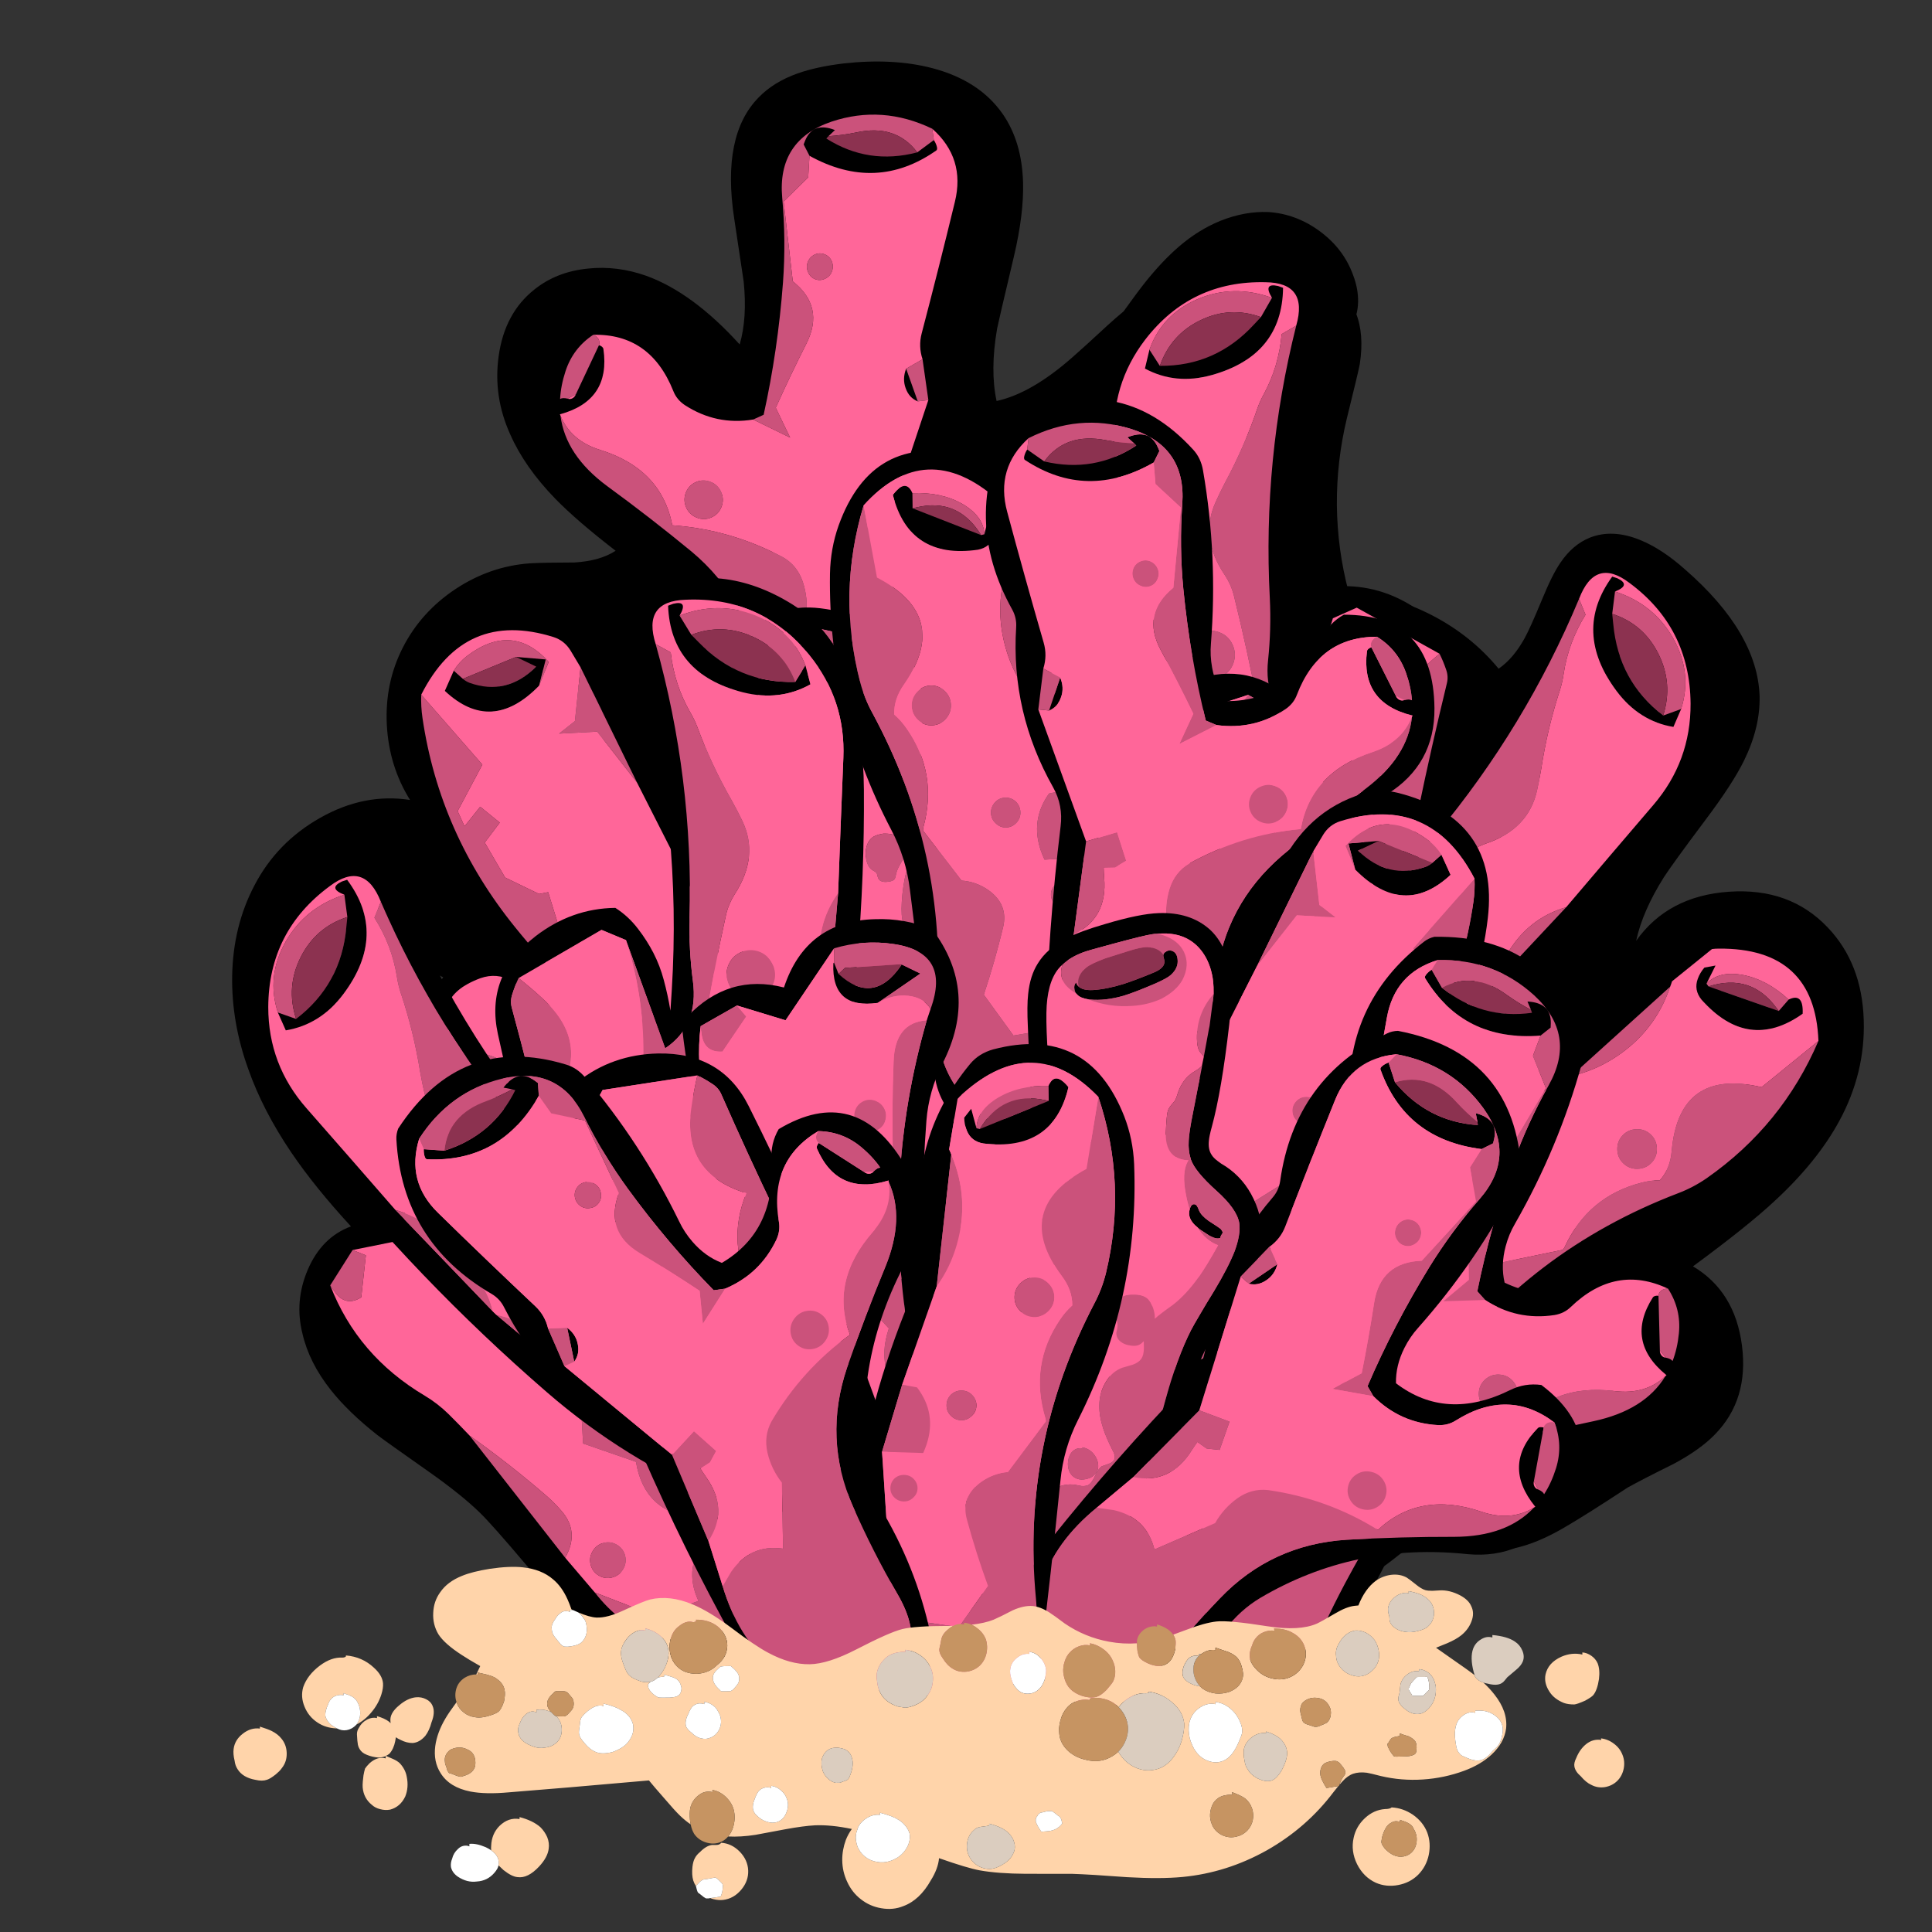 
<svg xmlns="http://www.w3.org/2000/svg" version="1.1" xmlns:xlink="http://www.w3.org/1999/xlink" preserveAspectRatio="none" x="0px" y="0px" width="225px" height="225px" viewBox="0 0 225 225">
<rect x="0" y="0" width="225" height="225" fill="#333333" stroke="none"/>
<defs>
<g id="coral_12_Layer20_0_FILL">
<path fill="#000000" stroke="none" d="
M 34.8 -509.25
Q 21.4 -516.65 6.65 -516.3 -9.25 -515.95 -19.4 -506.4 -30.65 -495.9 -29.6 -478.85 -28.55 -461.75 -16.05 -452.75 -24.35 -454.6 -33.8 -460.65 -37.6 -463.15 -49.95 -472.55 -59.85 -480.1 -66.25 -483.3 -75.55 -487.95 -84.35 -487.8 -102.1 -487.3 -119.85 -467.25 -125.7 -460.8 -128.25 -454.65 -131.45 -446.95 -129 -440.6 -127.1 -435.8 -122.1 -432.35 -118.75 -430 -111.8 -427.1 -103.75 -423.7 -101 -422.15 -95.3 -418.95 -92.5 -414.8 -101.95 -407.1 -107.7 -396.05 -113.45 -385 -114.35 -372.95 -126.2 -369.9 -138.6 -369.85 -150.9 -369.85 -162.8 -372.8 -176.55 -376.3 -178.05 -376.55 -186.447 -377.901 -192.4 -375.55 -192.164 -375.615 -191.95 -375.7 -193.559 -376.133 -195.4 -376.2 -199.15 -376.3 -203 -374.85 -210.35 -372.25 -215.3 -365.65 -220.25 -359.05 -220.8 -351.2 -221.1 -344.65 -218.45 -337.85 -215.95 -331.6 -211.3 -326.15 -207.35 -321.5 -201.45 -316.7 -198.546 -314.353 -193.3 -310.55 -191.494 -308.352 -189.3 -305.9 -183.45 -299.5 -180.65 -296.25 -170.5 -284.6 -168.45 -274.8 -177.1 -273 -188.75 -275.1 -190.1 -275.35 -208.9 -279.95 -220.85 -282.85 -229.65 -282.65 -241.05 -282.4 -248.85 -277.05 -258.2 -270.6 -261.75 -257.5 -264.7 -246.55 -263.25 -232.65 -262.4 -225.1 -260.55 -219.75 -258.2 -213 -253.9 -208.8 -243.45 -198.35 -220.2 -201.7 -202.5 -204.25 -202.35 -204.25 -192.15 -205.2 -184.8 -203 -199.4 -189.95 -204.2 -177 -207.15 -168.85 -206.35 -160.7 -205.55 -151.9 -200.6 -145.65 -194.05 -137.25 -182 -135.5 -170.7 -133.85 -160.05 -138.6 -150.9 -142.55 -142 -151.05 -135.75 -157.05 -127.3 -167.85 -124.5 -163.55 -124.1 -156.35 -124.15 -147.9 -123.95 -143.85 -123.25 -132.7 -116.9 -122.95 -110.55 -113.25 -100.65 -108.1 -90.75 -102.95 -79.1 -103.45 -67.5 -103.95 -57.95 -109.8 -60.05 -97 -53.1 -84.55 -46.35 -72.45 -34.4 -66.1 -23.05 -60 -9.05 -59.65 3.95 -59.35 17 -63.95 28.65 -67.95 40.5 -75.85 50.3 -82.4 61.3 -92.4 64.3 -84.15 73.4 -80.2 82.15 -76.4 91.2 -78.6 99.35 -80.4 107.1 -86.45 113.35 -91.35 119.75 -99.35 121.25 -101.25 130.35 -114 136.75 -122.9 141.7 -127.9 145 -131.25 156.1 -140.5 165.25 -148.1 169.65 -153.7 172.15 -156.9 172.95 -160.15 173.9 -164.1 171.95 -166.65 169.6 -169.6 164.85 -168.95 161.25 -168.5 156.8 -166.05 136.8 -154.6 119.7 -138.85 102.5 -123.1 89.4 -104.15 84.4 -106.05 79 -115.2 73.4 -124.6 68.85 -126.7 58.4 -131.6 43.4 -117.45 31.35 -105.85 29.2 -103.95 20.85 -96.65 13.3 -92.75 4.1 -88.05 -5.45 -87.75 -16 -87.45 -23.6 -92.75 -25.7 -94.1 -26.9 -96 -28.2 -98.15 -27.8 -100.2 -27.35 -102.05 -25.25 -103.6 -24.15 -104.35 -21.2 -105.8 -9.3 -111.8 -5.4 -126.05 -1.55 -140.25 -8.6 -151.55 -11.8 -156.55 -16.4 -159.35 -21.45 -162.45 -26.6 -161.85 -31.2 -161.3 -36.1 -157.6 -37.4 -156.6 -44.25 -150.35 -56.7 -139.2 -72 -134.4 -79.2 -132.15 -85.7 -133.55 -93.15 -135.2 -94.65 -141.1 -95.8 -145.6 -91.85 -152.55 -90.176 -155.463 -89.05 -157.75 -87.195 -161.424 -86.75 -163.5 -86.71 -163.563 -86.7 -163.65 -73.38 -163.326 -57 -166.65 -52.4 -167.55 -49.7 -168.35 -45.8 -169.6 -43.05 -171.45 -39.8 -173.65 -37.95 -176.85 -35.9 -180.4 -36.35 -183.95 -36.85 -188.75 -41.4 -192.1 -45.6 -195.2 -51 -195.6 -55.2 -195.9 -61.1 -194.7 -64.45 -194.05 -71.15 -192.6 -77.25 -191.45 -84.6 -191.6 -90.4 -191.95 -91.25 -191.9 -95.1 -191.9 -97.8 -190.9 -98.621 -190.622 -99.4 -190.25 -99.376 -189.777 -99.4 -189.3 -99.325 -193.37 -99.8 -196.55 -99.86 -196.942 -99.95 -197.35 -101.504 -206.238 -107.4 -210.6 -113.2 -214.85 -121.5 -213.3 -129.15 -211.9 -135.2 -206.5 -139.9 -202.25 -144.85 -194.8 -150.2 -186.1 -153.1 -181.9 -163.95 -165.75 -176.85 -164.4 -175.05 -169.95 -169.6 -175.15 -166.75 -177.85 -158.7 -183.65 -151.55 -188.85 -148.4 -192.3 -143.65 -197.55 -142.9 -203.5 -142.2 -209.5 -145.65 -215.3 -148.85 -220.7 -154.4 -224.15 -159.3 -227.1 -165.9 -228.7 -171.1 -230 -178.3 -230.6 -205.05 -233.05 -231 -228.95 -229.7 -231.25 -230.2 -234.9 -230.4 -236.55 -231.75 -241.4 -232.85 -245.4 -232.75 -247.35 -232.6 -250.2 -230.15 -251.5 -228.95 -252.15 -227.25 -252.1 -226.2 -252.1 -224.15 -251.75 -220.95 -251.25 -178.3 -244.3 -168.9 -242.8 -164.15 -242.65 -156.25 -242.4 -150.35 -244.55 -146.95 -245.8 -143.05 -248.3 -141.05 -249.6 -136.3 -253.05 -125.5 -260.8 -117.95 -264.6 -107.3 -269.9 -97.55 -270.6 -94.7 -270.75 -85.9 -270.35 -78.6 -269.95 -74.25 -270.7 -68.05 -271.75 -63.6 -275.65 -58.7 -279.9 -58.8 -285.45 -58.9 -295.65 -75.7 -302.25 -110.45 -316.4 -148.4 -322.05 -156.7 -323.25 -159.95 -324 -166.35 -325.55 -170.6 -328.3 -175.75 -331.65 -178.15 -337.1 -180.75 -343 -178.55 -348.1 -139.85 -339.75 -101 -345.7 -92.15 -347 -86.2 -350.75 -78.9 -355.35 -79.05 -362.25 -79.1 -364.95 -80.55 -368.85 -81.35 -371.05 -83.2 -375.4 -86.2 -383.05 -82.65 -386.6 -79.25 -390 -71.85 -388.3 -68.45 -387.55 -59.35 -384.15 -51.55 -381.3 -46.8 -380.75 -39.8 -380 -33.8 -383.4 -27.4 -387.05 -26.85 -393.2 -26.4 -398.6 -30.8 -403.8 -33.95 -407.45 -40.3 -411.7 -59.5 -424.55 -98 -450.1 -96.9 -455.3 -91.4 -458.1 -86.25 -460.75 -80.6 -459.8 -75.8 -459.1 -70.55 -455.95 -67.2 -454 -61.55 -449.5
L -33.1 -427.05
Q -26.7 -421.95 -22.75 -419.55 -16.7 -415.8 -11.15 -414.6 -2.65 -412.8 5.85 -416.6 14.4 -420.45 18.6 -428.15 22.9 -435.8 21.65 -445.05 20.4 -454.35 14.25 -460.65 12.5 -462.35 7.75 -465.9 3.4 -469.15 1.4 -471.35 -1.6 -474.65 -2.55 -478.7 -3.65 -483.25 -1.55 -486.45 1.5 -491.15 8.5 -490.4 14.4 -489.75 20.4 -485.85 34.95 -476.5 46.4 -463.1 57.9 -449.75 64.9 -433.9 67.45 -427.85 68.8 -424.9 71.2 -419.9 73.9 -416.75 77.25 -412.75 81.75 -410.9 86.65 -408.95 91.05 -410.4 96.4 -412.05 99.35 -418.1 101.9 -423.25 102.1 -430.05 102.25 -434.1 101.9 -442.3 101.9 -449.45 103.65 -454.05 121.3 -429.3 133.65 -400.05 138.35 -388.8 141 -384.35 145.95 -376.05 152.6 -372.6 157.45 -370.05 159.95 -372.35 162.4 -374.55 160.05 -378.55 158.75 -380.85 155.15 -385.4 152.1 -389.85 152.85 -397.9 153.3 -402.45 154.4 -411.6 154.4 -420.3 148.25 -431.1 144.8 -437.2 137 -449.25 134.7 -453.45 130.45 -462.2 126.5 -469.7 122.25 -473.85 112.6 -483.4 97.45 -481.55 82.25 -479.7 75.2 -468 64.05 -483.4 57.1 -490.95 46.2 -502.95 34.8 -509.25 Z"/>
</g>

<g id="Symbol_12_0_Layer0_0_FILL">
<path fill="#000000" stroke="none" d="
M 85.7 26.95
Q 86.35 24.25 85.5 21.85 77.35 -1.25 52 0.2 50.75 0.55 49.85 1.3 32.35 15.85 34.85 38.85 35.05 40.95 34.1 42.8 25.7 59.6 27.85 78.55 28.35 83.1 26 87.15 14.55 107.1 5 128.1 2 134.65 1.55 141.7 0.15 165.05 23.15 166.75 27.7 167.05 30.8 163.7 41.1 152.5 47.3 138.1 49.45 133.05 53.15 129.35 70.4 112.3 95.3 108.75 107.6 106.8 112.35 95.3 120.2 76.15 101.95 68.45 98.3 68.85 95.5 71.25 83.5 81.45 70.65 75.95 69.6 72.15 70.55 67.9 71.15 65.2 72.4 62.85 81.35 45.6 85.7 26.95
M 81.95 82.65
Q 84.1 82.2 85.5 80.7 95 70.8 106.8 75.8 109.9 80.2 109.6 85.55 109.408 88.925 108.45 91.75 108.083 91.238 106.9 91.05 106.35 91.05 105.95 90.6 105.55 90.15 105.55 89.5
L 104.75 77.45
Q 103.8 77.4 103.5 77.9 97.775 87.807 107.15 94.85 107.209 94.87 107.25 94.9 107.129 95.029 107 95.15 102.722 102.879 91.5 105.75 79.9 108.65 68.55 112.2 52.65 117.3 44.5 131.65 39.1 141.1 34.75 151.2 28.25 166.4 13.75 160.05 11.8 159.15 10.85 157.55 -1.05 138 13.15 118.85
L 19.35 110.3 29.9 92.4 31.55 61.4 36.1 53.5
Q 38.05 51.2 38.4 48.25 40.2 33.2 42.25 18.45 43.6 8.6 52.95 5.3 65.35 4.5 74.55 12.2 84.4 20.55 78.6 31.95 74.3 40.4 71.5 49.3 67 63.7 64.7 78.1
L 66.5 79.95
Q 73.7 84.25 81.95 82.65
M 37.25 60.85
Q 38.75 59.2 38.75 56.8
L 33.65 62.55
Q 35.75 62.55 37.25 60.85
M 73.15 13.65
L 74 15.45 74.25 16.1
Q 63.3 18.1 54.15 11.4
L 51.7 7.5
Q 51.1 7.9 50.65 8.45 50.1 9.1 50.35 9.45 59.45 23.1 76.35 21.05
L 78.5 19.2
Q 78.5 18.7 78.5 18.25 78.4 13.7 73.15 13.65 Z"/>

<path fill="#CB527B" stroke="none" d="
M 107 95.15
Q 102.801 99.434 96 98.9 81.6 97.7 74.7 108.4 62.2 104.4 48.95 105.8 45.35 106.3 42.85 109.2 40.4 112.1 39.4 115.75
L 27.8 124.7
Q 24.35 118.25 16.9 118.45 15 118.65 13.15 118.85 -1.05 138 10.85 157.55 11.8 159.15 13.75 160.05 28.25 166.4 34.75 151.2 39.1 141.1 44.5 131.65 52.65 117.3 68.55 112.2 79.9 108.65 91.5 105.75 102.722 102.879 107 95.15
M 105.35 76.25
Q 104.75 76.75 104.75 77.45
L 105.55 89.5 106.9 91.05
Q 108.083 91.238 108.45 91.75 109.408 88.925 109.6 85.55 109.9 80.2 106.8 75.8 105.95 75.8 105.35 76.25
M 70.25 96.3
Q 68.45 96.3 67.2 97.55 65.95 98.8 65.95 100.55 65.95 102.3 67.2 103.55 68.45 104.8 70.25 104.8 72.05 104.8 73.3 103.55 74.55 102.3 74.55 100.55 74.55 98.8 73.3 97.55 72.05 96.3 70.25 96.3
M 68 43
Q 68 41.8 67.15 40.9 66.3 40.05 65.1 40.05 63.9 40.05 63.05 40.9 62.2 41.8 62.2 43 62.2 44.2 63.05 45.05 63.9 45.95 65.1 45.95 66.3 45.95 67.15 45.05 68 44.2 68 43
M 37 93.2
L 29.9 92.4 19.35 110.3
Q 27.7 109.9 30.45 101.35 30.8 100.3 31.2 99.3
L 33.55 100.2 36.4 99.8 37 93.2
M 38.75 56.8
L 36.1 53.5 31.55 61.4 33.65 62.55 38.75 56.8
M 74 15.45
L 73.15 13.65
Q 78.4 13.7 78.5 18.25 78.5 18.7 78.5 19.2
L 76.35 21.05 74.85 25.6 78 32.6 69.55 48.25
Q 60.8 50.8 61.6 59.8 62.35 67.7 62.75 75.65
L 57.3 80.6 66.5 79.95 64.7 78.1
Q 67 63.7 71.5 49.3 74.3 40.4 78.6 31.95 84.4 20.55 74.55 12.2 65.35 4.5 52.95 5.3
L 51.7 7.5 54.15 11.4
Q 61 7.3 68.55 12.4 71.15 14.1 74 15.45 Z"/>

<path fill="#FF6699" stroke="none" d="
M 85.5 80.7
Q 84.1 82.2 81.95 82.65 73.7 84.25 66.5 79.95
L 57.3 80.6 62.75 75.65
Q 62.35 67.7 61.6 59.8 60.8 50.8 69.55 48.25
L 78 32.6 74.85 25.6 76.35 21.05
Q 59.45 23.1 50.35 9.45 50.1 9.1 50.65 8.45 51.1 7.9 51.7 7.5
L 52.95 5.3
Q 43.6 8.6 42.25 18.45 40.2 33.2 38.4 48.25 38.05 51.2 36.1 53.5
L 38.75 56.8
Q 38.75 59.2 37.25 60.85 35.75 62.55 33.65 62.55
L 31.55 61.4 29.9 92.4 37 93.2 36.4 99.8 33.55 100.2 31.2 99.3
Q 30.8 100.3 30.45 101.35 27.7 109.9 19.35 110.3
L 13.15 118.85
Q 15 118.65 16.9 118.45 24.35 118.25 27.8 124.7
L 39.4 115.75
Q 40.4 112.1 42.85 109.2 45.35 106.3 48.95 105.8 62.2 104.4 74.7 108.4 81.6 97.7 96 98.9 102.801 99.434 107 95.15 107.129 95.029 107.25 94.9 107.209 94.87 107.15 94.85 97.775 87.807 103.5 77.9 103.8 77.4 104.75 77.45 104.75 76.75 105.35 76.25 105.95 75.8 106.8 75.8 95 70.8 85.5 80.7
M 67.15 40.9
Q 68 41.8 68 43 68 44.2 67.15 45.05 66.3 45.95 65.1 45.95 63.9 45.95 63.05 45.05 62.2 44.2 62.2 43 62.2 41.8 63.05 40.9 63.9 40.05 65.1 40.05 66.3 40.05 67.15 40.9
M 67.2 97.55
Q 68.45 96.3 70.25 96.3 72.05 96.3 73.3 97.55 74.55 98.8 74.55 100.55 74.55 102.3 73.3 103.55 72.05 104.8 70.25 104.8 68.45 104.8 67.2 103.55 65.95 102.3 65.95 100.55 65.95 98.8 67.2 97.55
M 105.55 89.5
Q 105.55 90.15 105.95 90.6 106.35 91.05 106.9 91.05
L 105.55 89.5 Z"/>

<path fill="#8C3250" stroke="none" d="
M 74.25 16.1
L 74 15.45
Q 71.15 14.1 68.55 12.4 61 7.3 54.15 11.4 63.3 18.1 74.25 16.1 Z"/>
</g>

<g id="Symbol_13_0_Layer0_0_FILL">
<path fill="#000000" stroke="none" d="
M 100.5 82.25
Q 98.5 69.1 85 65 75.3 62.1 66.25 65.45 64.2 68.2 63.2 71.65 62.3 74.65 61.95 77.75 61.6 80.95 61.95 84.2 62.3 87.6 63 91.05 62 88.9 61.05 86.8 46.2 54.2 42.2 18.5 42.65 9.8 36.65 3.65 35.4 2.35 34 2.35 16.7 2.1 5.6 16.85 -1.05 25.75 0 36.75 1.15 49 5.55 60.7 18.85 96.2 38.5 128.75 50.3 148.3 67.5 163.05 75.9 170.25 86.8 171.4 99.55 172.25 105.7 160.7 107.25 157.9 107.15 154.6 106.4 130.7 103.75 106.75 102.35 94.45 100.5 82.25
M 94.3 75.05
Q 95.4 76.35 95.55 77.95 98.45 106.8 103.35 135.8 105 145.75 101.7 155 95.45 172.3 78.3 165.3 77.85 165.05 77.5 164.8 60.85 153.15 49.95 135.85
L 33.1 108.9 32.6 107.95 19.05 80
Q 13.2 66.25 7.3 52.55 2.2 40.75 6.15 28.6 11.4 12.65 27.35 7.35 36.45 4.2 37.05 14.15 39.9 44.9 51.75 73.5 54.4 79.95 56 86.65 58.3 96.4 67.05 98.4
L 66.6 72.95 70.85 68.9 91.8 72.3
Q 93.15 73.6 94.3 75.05
M 30.25 7.2
Q 26.75 7.65 29.85 10.15
L 28.95 15.05
Q 28.5 16.05 28.05 17.1 23.05 28.85 11.2 33
L 7.8 30.4 8.25 34.7
Q 15.95 35.85 22.85 31 36.3 21.5 31.45 7.2 30.85 7.2 30.25 7.2 Z"/>

<path fill="#CB527B" stroke="none" d="
M 49.95 135.85
Q 50 135 49.9 134.25 47.75 118.05 33.1 108.9
L 49.95 135.85
M 30 97.3
Q 28.95 95.65 28.55 93.95 26.5 84.95 19.05 80
L 32.6 107.95
Q 33.15 102.15 30 97.3
M 37.05 14.15
L 34.6 17.05
Q 36.4 24.05 35.3 31 35 32.8 35 34.6 35.1 43.55 33.7 52.55 33.35 54.95 33.15 57.35 32.35 66.15 40.55 72.1 42.55 73.6 43.9 75.6 51 86.35 57.55 97.5
L 61.95 99 63.15 110.25 71.7 119.2 71.05 106.4
Q 73.75 102.4 71.95 97.75 67.3 85.7 66.6 72.95
L 67.05 98.4
Q 58.3 96.4 56 86.65 54.4 79.95 51.75 73.5 39.9 44.9 37.05 14.15
M 52.35 102.85
Q 51.5 102.85 50.9 103.9 50.3 105 50.3 106.55 50.3 108.1 50.9 109.15 51.5 110.25 52.35 110.25 53.2 110.25 53.8 109.15 54.4 108.1 54.4 106.55 54.4 105 53.8 103.9 53.2 102.85 52.35 102.85
M 38.2 89.95
Q 38.2 92.2 39.75 93.75 41.35 95.35 43.55 95.35 45.75 95.35 47.3 93.75 48.9 92.2 48.9 89.95 48.9 87.7 47.3 86.1 45.75 84.55 43.55 84.55 41.35 84.55 39.75 86.1 38.2 87.7 38.2 89.95
M 28.95 15.05
L 29.85 10.15
Q 20.7 10.15 14.25 16.05 7.8 22 7.8 30.4
L 11.2 33
Q 11.2 25.55 16.4 20.3 21.6 15.05 28.95 15.05
M 95.55 77.95
Q 95.4 76.35 94.3 75.05 93.15 73.6 91.8 72.3 89.9 75.45 88.3 78.75 81.8 91.9 94.05 100.45 86.2 109.75 88.75 121.85 90.65 131 89.65 135.8 86.15 134.9 82.95 136.3 79.05 138 77.8 141.95 74.35 153 78.3 165.3 95.45 172.3 101.7 155 105 145.75 103.35 135.8 98.45 106.8 95.55 77.95 Z"/>

<path fill="#FF6699" stroke="none" d="
M 88.3 78.75
Q 89.9 75.45 91.8 72.3
L 70.85 68.9 66.6 72.95
Q 67.3 85.7 71.95 97.75 73.75 102.4 71.05 106.4
L 71.7 119.2 63.15 110.25 61.95 99 57.55 97.5
Q 51 86.35 43.9 75.6 42.55 73.6 40.55 72.1 32.35 66.15 33.15 57.35 33.35 54.95 33.7 52.55 35.1 43.55 35 34.6 35 32.8 35.3 31 36.4 24.05 34.6 17.05
L 37.05 14.15
Q 36.45 4.2 27.35 7.35 11.4 12.65 6.15 28.6 2.2 40.75 7.3 52.55 13.2 66.25 19.05 80 26.5 84.95 28.55 93.95 28.95 95.65 30 97.3 33.15 102.15 32.6 107.95
L 33.1 108.9
Q 47.75 118.05 49.9 134.25 50 135 49.95 135.85 60.85 153.15 77.5 164.8 77.85 165.05 78.3 165.3 74.35 153 77.8 141.95 79.05 138 82.95 136.3 86.15 134.9 89.65 135.8 90.65 131 88.75 121.85 86.2 109.75 94.05 100.45 81.8 91.9 88.3 78.75
M 29.85 10.15
Q 26.75 7.65 30.25 7.2 30.85 7.2 31.45 7.2 36.3 21.5 22.85 31 15.95 35.85 8.25 34.7
L 7.8 30.4
Q 7.8 22 14.25 16.05 20.7 10.15 29.85 10.15
M 39.75 93.75
Q 38.2 92.2 38.2 89.95 38.2 87.7 39.75 86.1 41.35 84.55 43.55 84.55 45.75 84.55 47.3 86.1 48.9 87.7 48.9 89.95 48.9 92.2 47.3 93.75 45.75 95.35 43.55 95.35 41.35 95.35 39.75 93.75
M 50.9 103.9
Q 51.5 102.85 52.35 102.85 53.2 102.85 53.8 103.9 54.4 105 54.4 106.55 54.4 108.1 53.8 109.15 53.2 110.25 52.35 110.25 51.5 110.25 50.9 109.15 50.3 108.1 50.3 106.55 50.3 105 50.9 103.9 Z"/>

<path fill="#8C3250" stroke="none" d="
M 28.05 17.1
Q 28.5 16.05 28.95 15.05 21.6 15.05 16.4 20.3 11.2 25.55 11.2 33 23.05 28.85 28.05 17.1 Z"/>
</g>

<g id="Symbol_10_0_Layer0_0_FILL">
<path fill="#000000" stroke="none" d="
M 66.85 48.05
Q 70.6 42.65 76.25 38.95 91.35 29.3 89.3 12.1 85.3 6.9 79.5 3.8 66.1 -3.6 54.45 6.7 45.45 -2.2 32.7 1.5 30.95 1.9 30.3 3.45 22.05 22.2 18.8 42.95 18.2 46.8 16.65 50.4 6.45 74 1.45 98.9 -0.1 106.75 2.55 113.95 7.1 126.2 19.85 125.25 29.45 124.15 32.4 115.65 45.05 79.65 66.85 48.05
M 68.4 4.8
Q 75 6.4 80.25 10.6 90.35 18.65 80.1 27.15
L 78.1 28.9
Q 51.5 54.3 38.95 88.7 37 93.95 36.45 99.4 34.6 117.6 17.6 120.4 15.5 120.65 13.9 119.3 0.8 108.2 7.1 91.1
L 10.2 81.4 22.1 48.9
Q 22.95 45.65 23.7 42.4 24.45 39.05 24.4 35.75 24.1 18.2 34.2 4.8
L 43.45 4.9 51.1 13.15 68.4 4.8
M 66.8 7.5
Q 66.6 7.55 66.55 7.65 61.1 16.2 70.65 20.1
L 82.1 19.25 79.45 15.3
Q 79.45 15.5 79.4 15.5 69.5 20.25 66.4 10.2
L 66.8 7.5 Z"/>

<path fill="#CB527B" stroke="none" d="
M 10.2 81.4
Q 16.8 81.15 18.6 75.15 19.3 72.9 19.65 70.8 21.4 60 22.1 48.9
L 10.2 81.4
M 78.1 28.9
Q 71.75 25.75 67.15 33.1 61.45 42.05 56.3 51.45 45 50.7 44.95 62.6 44.95 62.9 44.9 63.2 44.85 63.45 44.75 63.7
L 33.8 71.4 36.5 83.6
Q 28.05 91 32.65 101.25
L 30.45 106.1
Q 22.2 104.7 17.55 111.8
L 9.75 105.5 7.1 91.1
Q 0.8 108.2 13.9 119.3 15.5 120.65 17.6 120.4 34.6 117.6 36.45 99.4 37 93.95 38.95 88.7 51.5 54.3 78.1 28.9
M 44 8.05
L 43.45 4.9 34.2 4.8
Q 33.9 5.55 33.55 6.3 31.85 10.25 35.55 12.1
L 44 8.05
M 17.5 92.6
Q 18.65 91.45 18.65 89.8 18.65 88.15 17.5 87 16.35 85.85 14.7 85.85 13.05 85.85 11.9 87 10.75 88.15 10.75 89.8 10.75 91.45 11.9 92.6 13.05 93.75 14.7 93.75 16.35 93.75 17.5 92.6
M 59.1 38.35
Q 58.1 37.3 56.65 37.3 55.2 37.3 54.15 38.35 53.15 39.4 53.15 40.85 53.15 42.3 54.15 43.35 55.2 44.4 56.65 44.4 58.1 44.4 59.1 43.35 60.15 42.3 60.15 40.85 60.15 39.4 59.1 38.35
M 66.4 10.2
L 68.3 9.75 79.45 15.3 82.1 19.25 70.65 20.1
Q 74.55 20.1 77.3 22.15 80.1 24.25 80.1 27.15 90.35 18.65 80.25 10.6 75 6.4 68.4 4.8
L 66.8 7.5 66.4 10.2 Z"/>

<path fill="#FF6699" stroke="none" d="
M 66.55 7.65
Q 66.6 7.55 66.8 7.5
L 68.4 4.8 51.1 13.15 43.45 4.9 44 8.05 35.55 12.1
Q 31.85 10.25 33.55 6.3 33.9 5.55 34.2 4.8 24.1 18.2 24.4 35.75 24.45 39.05 23.7 42.4 22.95 45.65 22.1 48.9 21.4 60 19.65 70.8 19.3 72.9 18.6 75.15 16.8 81.15 10.2 81.4
L 7.1 91.1 9.75 105.5 17.55 111.8
Q 22.2 104.7 30.45 106.1
L 32.65 101.25
Q 28.05 91 36.5 83.6
L 33.8 71.4 44.75 63.7
Q 44.85 63.45 44.9 63.2 44.95 62.9 44.95 62.6 45 50.7 56.3 51.45 61.45 42.05 67.15 33.1 71.75 25.75 78.1 28.9
L 80.1 27.15
Q 80.1 24.25 77.3 22.15 74.55 20.1 70.65 20.1 61.1 16.2 66.55 7.65
M 56.65 37.3
Q 58.1 37.3 59.1 38.35 60.15 39.4 60.15 40.85 60.15 42.3 59.1 43.35 58.1 44.4 56.65 44.4 55.2 44.4 54.15 43.35 53.15 42.3 53.15 40.85 53.15 39.4 54.15 38.35 55.2 37.3 56.65 37.3
M 18.65 89.8
Q 18.65 91.45 17.5 92.6 16.35 93.75 14.7 93.75 13.05 93.75 11.9 92.6 10.75 91.45 10.75 89.8 10.75 88.15 11.9 87 13.05 85.85 14.7 85.85 16.35 85.85 17.5 87 18.65 88.15 18.65 89.8 Z"/>

<path fill="#8C3250" stroke="none" d="
M 68.3 9.75
L 66.4 10.2
Q 69.5 20.25 79.4 15.5 79.45 15.5 79.45 15.3
L 68.3 9.75 Z"/>
</g>

<g id="Symbol_9_0_Layer0_0_FILL">
<path fill="#000000" stroke="none" d="
M 55.95 41.4
Q 52.85 25.6 43.9 12.35 31.45 -6.05 10.75 4.35 7.05 6.25 4.9 9.7 -2.05 20.9 1.9 34.85 9.15 60.5 14.45 86.5 16.25 95.45 16 104.55 15.35 128.2 27.3 147.95 28.05 149.15 29.35 149.6 42.5 155.1 53.5 144.15 62.25 135.45 67.15 123.95 70.7 115.65 75.9 108.4 90.7 87.9 83.2 64.6 82.5 62.5 80.75 61.35 64.75 51.2 57.75 69.05 58.8 56.15 55.95 41.4
M 35.95 7.65
Q 37.75 9.55 39.15 11.75 53.15 33.6 53.95 60.35 54.25 69.3 53.5 78.2 52.5 90.4 55.4 100.95
L 58.2 87.05
Q 59.05 77.65 62.3 68.8 63.65 65.15 67.25 63.7 79.6 58.95 81.6 72.45
L 77.65 90.75 74.9 97.3
Q 71.6 105.1 67.8 112.75 62.8 122.9 57.7 133.15 48.7 151.1 30.75 145.5 30.55 145.25 30.45 145 22.65 126.15 23.1 105.65
L 23.05 105.15 19.2 82.3 12.25 54.2 5 26.6
Q 4.6 24.45 4.25 22.3 3.85 19.75 5.15 17.6 16.15 -0.25 35.95 7.65
M 26.95 8.45
L 26.6 11.15
Q 26.45 12.05 26.05 12.8 21.7 20.5 12.4 19.95
L 14.4 15.35 9.75 20.15 14.7 23.55
Q 29.9 24.7 31.4 10.5
L 26.95 8.45 Z"/>

<path fill="#CB527B" stroke="none" d="
M 23.05 105.15
Q 23.9 103.4 24.8 101.65 31.8 88.3 19.2 82.3
L 23.05 105.15
M 78.8 75.45
Q 72.2 82.85 77.65 90.75
L 81.6 72.45
Q 80.15 73.9 78.8 75.45
M 70.8 96.7
Q 70.8 95.05 69.6 93.85 68.45 92.7 66.8 92.7 65.15 92.7 63.95 93.85 62.8 95.05 62.8 96.7 62.8 98.35 63.95 99.5 65.15 100.7 66.8 100.7 68.45 100.7 69.6 99.5 70.8 98.35 70.8 96.7
M 18.3 34.5
L 13.8 34.75 5 26.6 12.25 54.2 11.55 39.8 18.3 34.5
M 46.75 32.45
L 47.8 36 42.3 35.05 41.3 40.6 46.75 41.7 48.4 50.55 45.05 58.3 43.25 59.35 46.15 65.95 45.1 74.9 50.5 79.3 45.75 94.9 39.85 97.2 41 102.9 46.55 103.45 49.55 109.2 41.9 133.9 37.45 136.5 27.2 127.95
Q 27.55 126.6 28.05 125.3 32.45 113.45 23.1 105.65 22.65 126.15 30.45 145 30.55 145.25 30.75 145.5 48.7 151.1 57.7 133.15 62.8 122.9 67.8 112.75 71.6 105.1 74.9 97.3 73 98.25 71.15 99.25 62.95 103.3 63.45 112.05 63.5 112.9 63.7 113.8
L 57.2 117 58.2 87.05 55.4 100.95
Q 52.5 90.4 53.5 78.2 54.25 69.3 53.95 60.35 53.15 33.6 39.15 11.75 37.75 9.55 35.95 7.65 35.85 18 35.8 28.35
L 46.75 32.45
M 32.05 107.35
Q 32.95 106.45 32.95 105.2 32.95 103.95 32.05 103.05 31.2 102.15 29.95 102.15 28.7 102.15 27.8 103.05 26.95 103.95 26.95 105.2 26.95 106.45 27.8 107.35 28.7 108.25 29.95 108.25 31.2 108.25 32.05 107.35
M 39.3 69.15
Q 38.4 70.05 38.4 71.35 38.4 72.65 39.3 73.55 40.2 74.45 41.45 74.45 42.7 74.45 43.6 73.55 44.5 72.65 44.5 71.35 44.5 70.05 43.6 69.15 42.7 68.25 41.45 68.25 40.2 68.25 39.3 69.15
M 26.95 8.45
Q 24.8 7.8 22.6 7.95 9.9 8.9 9.6 21
L 14.7 23.55 9.75 20.15 14.4 15.35 26.6 11.15 26.95 8.45 Z"/>

<path fill="#FF6699" stroke="none" d="
M 67.25 63.7
Q 63.65 65.15 62.3 68.8 59.05 77.65 58.2 87.05
L 57.2 117 63.7 113.8
Q 63.5 112.9 63.45 112.05 62.95 103.3 71.15 99.25 73 98.25 74.9 97.3
L 77.65 90.75
Q 72.2 82.85 78.8 75.45 80.15 73.9 81.6 72.45 79.6 58.95 67.25 63.7
M 69.6 93.85
Q 70.8 95.05 70.8 96.7 70.8 98.35 69.6 99.5 68.45 100.7 66.8 100.7 65.15 100.7 63.95 99.5 62.8 98.35 62.8 96.7 62.8 95.05 63.95 93.85 65.15 92.7 66.8 92.7 68.45 92.7 69.6 93.85
M 47.8 36
L 46.75 32.45 35.8 28.35
Q 35.85 18 35.95 7.65 16.15 -0.25 5.15 17.6 3.85 19.75 4.25 22.3 4.6 24.45 5 26.6
L 13.8 34.75 18.3 34.5 11.55 39.8 12.25 54.2 19.2 82.3
Q 31.8 88.3 24.8 101.65 23.9 103.4 23.05 105.15
L 23.1 105.65
Q 32.45 113.45 28.05 125.3 27.55 126.6 27.2 127.95
L 37.45 136.5 41.9 133.9 49.55 109.2 46.55 103.45 41 102.9 39.85 97.2 45.75 94.9 50.5 79.3 45.1 74.9 46.15 65.95 43.25 59.35 45.05 58.3 48.4 50.55 46.75 41.7 41.3 40.6 42.3 35.05 47.8 36
M 22.6 7.95
Q 24.8 7.8 26.95 8.45
L 31.4 10.5
Q 29.9 24.7 14.7 23.55
L 9.6 21
Q 9.9 8.9 22.6 7.95
M 38.4 71.35
Q 38.4 70.05 39.3 69.15 40.2 68.25 41.45 68.25 42.7 68.25 43.6 69.15 44.5 70.05 44.5 71.35 44.5 72.65 43.6 73.55 42.7 74.45 41.45 74.45 40.2 74.45 39.3 73.55 38.4 72.65 38.4 71.35
M 32.95 105.2
Q 32.95 106.45 32.05 107.35 31.2 108.25 29.95 108.25 28.7 108.25 27.8 107.35 26.95 106.45 26.95 105.2 26.95 103.95 27.8 103.05 28.7 102.15 29.95 102.15 31.2 102.15 32.05 103.05 32.95 103.95 32.95 105.2 Z"/>

<path fill="#8C3250" stroke="none" d="
M 26.05 12.8
Q 26.45 12.05 26.6 11.15
L 14.4 15.35 12.4 19.95
Q 21.7 20.5 26.05 12.8 Z"/>
</g>

<g id="Symbol_8_0_Layer0_0_FILL">
<path fill="#000000" stroke="none" d="
M 61.35 24.3
Q 62.05 17.25 61.4 12.95 60.45 6.75 56.7 3.45 52.3 -0.3 45.4 0.05 41.15 0.25 33.65 2.6 28.2 4.25 25.25 5.8 20.8 8.15 18.8 11.55 17.15 14.25 16.8 18.25 16.55 20.8 16.85 25.45 18 44.95 18.05 45.35 18.65 55.45 18.3 60.55 17.95 66.1 16.4 72.85 15.4 77.1 13.1 84.95
L 3.5 118.7
Q 1.35 126 0.65 130.25 -0.45 136.7 0.3 141.95 1.25 148.1 5.15 152.75 9.3 157.75 14.9 158.5 20 159.15 26.2 156.05 35.95 151.15 42.6 140.3 48.35 131 51.1 118.45 52.6 110.7 53.5 106.85 55.05 100.15 57.2 95.7 57.55 95 64.4 84.05 68.75 77.15 69.2 71.8 69.6 67 67.35 62.5 65.15 58.05 61.1 55.45 59.85 54.75 59.3 54.3 58.3 53.6 57.85 52.85 57.1 51.7 57.25 49.9 57.3 48.9 57.85 46.8 59.9 38.85 61.35 24.3
M 52.45 5.95
Q 54.65 7.3 56.05 9.8 57.3 12.1 57.65 14.85 57.8 16.05 57.8 17.6 57.75 17.9 57.75 18.25
L 57 24.75
Q 56.95 24.85 56.95 25 56.9 25.1 56.9 25.25 56.9 25.35 56.85 25.5
L 55.85 31.4 55.45 33.45 55.5 33.45 53.3 45.7
Q 52.85 48.45 52.8 49.9 52.7 52.05 53.25 53.7 53.3 53.85 53.35 54.05 54.3 56.65 59.15 60.85 63.65 64.7 64.25 67.8 64.65 70.2 63.35 73.95 62 77.55 58.9 82.85 57.15 85.75 56 87.8 54.5 90.4 53.95 91.5 50.95 97.6 48.45 107.2 47.05 112.6 44.3 123.4 38.55 143.5 26.7 150.85 20.35 154.8 14.65 153.5 10.5 152.45 7.6 148.6 4.95 145 4.3 140.35 3.8 136.95 4.4 132.85 4.5 132.2 4.6 131.6 4.95 129.5 5.75 126.3 6.15 124.75 6.65 122.95 12 104.25 14.85 93.85 15.9 89.95 16.65 87.25 17.2 85.05 17.55 83.65 17.55 83.55 17.6 83.45 17.7 82.95 17.8 82.55
L 17.8 82.5
Q 17.85 82.3 17.9 82.1
L 20.2 70.35
Q 20.25 70 20.35 69.6
L 20.35 69.55
Q 20.4 69.2 20.45 68.9 22.8 53.85 22.15 41.3 22.15 40.95 22.1 40.4 22.1 40.1 22.05 39.75
L 21.6 34.05
Q 21.55 33.8 21.55 33.55 21.5 32.7 21.4 31.8 20.9 26 20.9 22.3 20.9 15.75 23.4 12.6 23.8 12.1 24.3 11.65 25.95 10.05 28.7 8.95 29.8 8.5 35.15 7 42.35 4.95 44.05 4.7 44.55 4.6 45.05 4.6 49.45 4.1 52.45 5.95
M 53.3 64.85
Q 53.25 64.9 53.25 65 52.895 66.27 53.65 67.45 54.15 68.2 54.8 68.7 55.15 69 55.5 69.3
L 57.65 70.65
Q 57.75 70.7 57.85 70.75 57.9 70.75 57.95 70.8 59.35 71.5 60.1 71.15 60.1 70.95 60.3 70.55 60.6 70.15 60.6 69.95 60.65 69.75 60.15 69.15 59.85 68.9 57.5 67.45 55.8 66.3 55.3 65.15 54.85 63.9 54.35 63.85 53.65 63.7 53.3 64.75
L 53.3 64.85
M 49.7 10.05
Q 49.5 8.55 48.3 8.25 47.65 8.1 47.1 8.5 46.592 8.796 46.55 9.25 46.542 9.358 46.55 9.45 46.75 10.15 46.8 10.45 47.05 12.05 44.4 13.15 40.3 14.9 37.9 15.7 34.25 16.9 31.15 17.15 28.9 17.3 27.95 16.45 27.55 16.1 27.35 15.55 26.85 16.1 27 16.95 27.05 17.55 27.4 17.95 27.55 18.1 27.7 18.25 28.4 18.95 30.1 19.2 30.3 19.25 30.55 19.25 33.9 19.5 37.9 18.3 40.4 17.5 44.9 15.5 47.5 14.3 48.25 13.6 50 12 49.7 10.05 Z"/>

<path fill="#CB527B" stroke="none" d="
M 14.85 93.85
Q 14.85 93.9 14.9 93.9 15.9 94.55 17.15 94.45 18.35 94.35 19.35 93.6 20.4 92.9 20.65 91.95 21 91.15 20.8 90.2 20.65 89.3 20.05 88.6 18.85 87.25 16.9 87.1 16.85 87.2 16.65 87.25 15.9 89.95 14.85 93.85
M 22.55 34.5
Q 22.05 33.95 21.55 33.55 21.55 33.8 21.6 34.05
L 22.05 39.75
Q 22.1 40.1 22.1 40.4 22.15 40.95 22.15 41.3 22.8 53.85 20.45 68.9 20.4 69.2 20.35 69.55
L 20.35 69.6
Q 20.25 70 20.2 70.35
L 17.9 82.1
Q 17.85 82.3 17.8 82.5
L 17.8 82.55
Q 17.7 82.95 17.6 83.45 17.55 83.55 17.55 83.65 17.7 83.6 17.85 83.6 18.7 83.5 19.4 83 20.5 82.2 21.6 80.35
L 23.15 77.9
Q 24.75 75.3 25.4 73.9 26.5 71.6 26.75 69.55 27.05 67.7 26.55 63.9 26 60.2 25.4 58.8 24.7 57.25 24.65 56.8 24.6 56.05 24.85 55.1 25.9 50.85 26.45 47.8 27.05 44.5 26.8 42.85 26.55 41.5 25.65 39.5 23.95 36 22.55 34.5
M 55.45 33.45
Q 55.4 33.5 55.35 33.55 55 33.9 54.45 34.3 53.85 34.7 53.5 34.9 51.3 36.4 50.3 39.25 49.85 40.85 49.55 41.25 48.65 42.25 48.3 42.9 47.95 43.45 47.85 45.1 47.6 48.75 47.8 49.9 48.25 52.75 50.35 53.7 51 54 51.95 54.15 52.3 54.2 52.8 54.2 52.7 54.35 52.6 54.55 51.35 57 52.35 61.65 52.7 63.45 53.25 65 53.25 64.9 53.3 64.85
L 53.3 64.75
Q 53.65 63.7 54.35 63.85 54.85 63.9 55.3 65.15 55.8 66.3 57.5 67.45 59.85 68.9 60.15 69.15 60.65 69.75 60.6 69.95 60.6 70.15 60.3 70.55 60.1 70.95 60.1 71.15 59.35 71.5 57.95 70.8 57.9 70.75 57.85 70.75 57.75 70.7 57.65 70.65
L 55.5 69.3
Q 55.25 69.1 55.05 68.95 56.9 71.8 59.65 72.75 57.1 77.45 55.4 79.9 52.75 83.7 49.85 86 47.1 88 45.9 89.1 45.9 89.05 45.9 89 45.95 88.05 45.5 86.75 44.95 85.35 44.35 84.8 43.25 83.75 40.95 83.85 39.45 83.85 38.55 84.4 37.7 84.9 37.25 85.85 36.75 86.85 36.95 87.8 37 88.2 37.4 89.35 37.75 90.25 37.7 90.85 37.7 91.3 37.45 92.3 37.45 93.5 38.45 94.25 39.3 94.9 40.6 95.05 41.9 95.25 42.65 94.8 43.05 94.6 43.55 94.05 43.55 94.7 43.6 95.65 43.6 97.15 43.05 97.95 42.5 98.75 41.2 99.25 39.65 99.7 38.9 99.95 36.55 100.85 35.2 103.3 33.9 105.6 33.95 108.35 33.95 110.7 34.9 113.4 35.55 115.3 37.05 118.15 37.8 119.4 37.4 120.2 37.15 120.75 36.2 121.1 34.9 121.55 34.7 121.65 34 122.1 33.2 123.85 32.5 125.45 31.7 125.85 31.1 126.1 30.3 126.05 30.2 126.05 28.85 125.8 26.6 125.5 24.35 126.65 22.3 127.65 20.7 129.6 18.7 132.15 16.6 138 15.55 138.7 14.15 138.1 12.85 137.5 12.2 136.25 11.7 135.35 11.35 133.7 10.9 131.65 10.7 131.05 9.6 128.15 6.9 126.75 6.3 126.45 5.75 126.3 4.95 129.5 4.6 131.6 4.5 132.2 4.4 132.85 3.8 136.95 4.3 140.35 4.95 145 7.6 148.6 10.5 152.45 14.65 153.5 20.35 154.8 26.7 150.85 38.55 143.5 44.3 123.4 47.05 112.6 48.45 107.2 50.95 97.6 53.95 91.5 54.5 90.4 56 87.8 57.15 85.75 58.9 82.85 62 77.55 63.35 73.95 64.65 70.2 64.25 67.8 63.65 64.7 59.15 60.85 54.3 56.65 53.35 54.05 53.3 53.85 53.25 53.7 52.7 52.05 52.8 49.9 52.85 48.45 53.3 45.7
L 55.5 33.45 55.45 33.45
M 57.8 17.6
Q 57.6 17.85 57.35 18.15 53.9 22.55 54.3 28.1 54.4 29.55 54.95 30.35 55.6 31.05 55.85 31.4
L 56.85 25.5
Q 56.9 25.35 56.9 25.25 56.9 25.1 56.95 25 56.95 24.85 57 24.75
L 57.75 18.25
Q 57.75 17.9 57.8 17.6
M 45.05 4.6
Q 44.55 4.6 44.05 4.7 42.35 4.95 35.15 7 29.8 8.5 28.7 8.95 25.95 10.05 24.3 11.65 24.25 11.7 24.25 11.75 23.7 13.6 24.4 15.1 25.1 16.65 27.4 17.95 27.05 17.55 27 16.95 26.85 16.1 27.35 15.55 27.55 16.1 27.95 16.45 27.95 16.35 27.9 16.25 27.4 14.05 29.6 12.2 30.65 11.35 33.75 10.15
L 38.75 8.5
Q 41.6 7.55 42.95 7.55 45.5 7.65 46.55 9.2 46.55 9.233 46.55 9.25 46.592 8.796 47.1 8.5 47.65 8.1 48.3 8.25 49.5 8.55 49.7 10.05 50 12 48.25 13.6 47.5 14.3 44.9 15.5 40.4 17.5 37.9 18.3 33.9 19.5 30.55 19.25 30.3 19.25 30.1 19.2 34.75 20.95 39.85 20.5 43.25 20.25 46.25 18.85 49.5 17.1 50.85 14.65 52.5 11.35 51.1 8.5 49.8 5.95 46.45 4.9 45.8 4.7 45.05 4.6
M 30.3 117.75
Q 30.2 117.8 30.05 117.75 28.75 117.7 27.9 118.8 27.2 119.8 27.2 121.15 27.2 122.85 28.25 123.85 29.6 125.05 31.65 124.4 32.4 124.2 33 123.65 34 122.75 33.9 121.45 33.85 120.25 33 119.15 32 117.85 30.35 117.55 30.45 117.65 30.3 117.75
M 16.9 98.15
Q 16.9 98.25 16.4 98.25 15.8 98.2 15.05 99.05 14.65 99.55 14.6 99.85 14.55 99.95 14.55 100.55 14.65 101.5 14.95 101.95 15.35 102.5 16.35 102.8
L 17 102.9
Q 17.65 102.9 18.5 102.25 19.25 101.3 19.2 100.3 19.15 99.9 18.75 99.2 17.95 98.2 16.9 98.15
M 31.85 60.4
Q 32 60.05 32.15 59.3 32.35 58.9 33.2 58.45 34.15 57.75 34.45 56.05 34.7 54.6 34.3 53.3 33.85 51.85 32.75 51.15 31.95 50.7 30.45 50.5 28.3 50.5 27.05 51.3 25.2 52.45 25.35 54.25 25.4 55.2 26.3 56.5 27.6 58.4 27.8 59.35 28.05 60.4 28.2 60.6 28.55 61.05 29.6 61.15 31.35 61.35 31.85 60.4 Z"/>

<path fill="#8C3250" stroke="none" d="
M 46.55 9.25
Q 46.55 9.233 46.55 9.2 45.5 7.65 42.95 7.55 41.6 7.55 38.75 8.5
L 33.75 10.15
Q 30.65 11.35 29.6 12.2 27.4 14.05 27.9 16.25 27.95 16.35 27.95 16.45 28.9 17.3 31.15 17.15 34.25 16.9 37.9 15.7 40.3 14.9 44.4 13.15 47.05 12.05 46.8 10.45 46.75 10.15 46.55 9.45 46.542 9.358 46.55 9.25 Z"/>

<path fill="#FF6699" stroke="none" d="
M 56.05 9.8
Q 54.65 7.3 52.45 5.95 49.45 4.1 45.05 4.6 45.8 4.7 46.45 4.9 49.8 5.95 51.1 8.5 52.5 11.35 50.85 14.65 49.5 17.1 46.25 18.85 43.25 20.25 39.85 20.5 34.75 20.95 30.1 19.2 28.4 18.95 27.7 18.25 27.55 18.1 27.4 17.95 25.1 16.65 24.4 15.1 23.7 13.6 24.25 11.75 24.25 11.7 24.3 11.65 23.8 12.1 23.4 12.6 20.9 15.75 20.9 22.3 20.9 26 21.4 31.8 21.5 32.7 21.55 33.55 22.05 33.95 22.55 34.5 23.95 36 25.65 39.5 26.55 41.5 26.8 42.85 27.05 44.5 26.45 47.8 25.9 50.85 24.85 55.1 24.6 56.05 24.65 56.8 24.7 57.25 25.4 58.8 26 60.2 26.55 63.9 27.05 67.7 26.75 69.55 26.5 71.6 25.4 73.9 24.75 75.3 23.15 77.9
L 21.6 80.35
Q 20.5 82.2 19.4 83 18.7 83.5 17.85 83.6 17.7 83.6 17.55 83.65 17.2 85.05 16.65 87.25 16.85 87.2 16.9 87.1 18.85 87.25 20.05 88.6 20.65 89.3 20.8 90.2 21 91.15 20.65 91.95 20.4 92.9 19.35 93.6 18.35 94.35 17.15 94.45 15.9 94.55 14.9 93.9 14.85 93.9 14.85 93.85 12 104.25 6.65 122.95 6.15 124.75 5.75 126.3 6.3 126.45 6.9 126.75 9.6 128.15 10.7 131.05 10.9 131.65 11.35 133.7 11.7 135.35 12.2 136.25 12.85 137.5 14.15 138.1 15.55 138.7 16.6 138 18.7 132.15 20.7 129.6 22.3 127.65 24.35 126.65 26.6 125.5 28.85 125.8 30.2 126.05 30.3 126.05 31.1 126.1 31.7 125.85 32.5 125.45 33.2 123.85 34 122.1 34.7 121.65 34.9 121.55 36.2 121.1 37.15 120.75 37.4 120.2 37.8 119.4 37.05 118.15 35.55 115.3 34.9 113.4 33.95 110.7 33.95 108.35 33.9 105.6 35.2 103.3 36.55 100.85 38.9 99.95 39.65 99.7 41.2 99.25 42.5 98.75 43.05 97.95 43.6 97.15 43.6 95.65 43.55 94.7 43.55 94.05 43.05 94.6 42.65 94.8 41.9 95.25 40.6 95.05 39.3 94.9 38.45 94.25 37.45 93.5 37.45 92.3 37.7 91.3 37.7 90.85 37.75 90.25 37.4 89.35 37 88.2 36.95 87.8 36.75 86.85 37.25 85.85 37.7 84.9 38.55 84.4 39.45 83.85 40.95 83.85 43.25 83.75 44.35 84.8 44.95 85.35 45.5 86.75 45.95 88.05 45.9 89 45.9 89.05 45.9 89.1 47.1 88 49.85 86 52.75 83.7 55.4 79.9 57.1 77.45 59.65 72.75 56.9 71.8 55.05 68.95 55.25 69.1 55.5 69.3 55.15 69 54.8 68.7 54.15 68.2 53.65 67.45 52.895 66.27 53.25 65 52.7 63.45 52.35 61.65 51.35 57 52.6 54.55 52.7 54.35 52.8 54.2 52.3 54.2 51.95 54.15 51 54 50.35 53.7 48.25 52.75 47.8 49.9 47.6 48.75 47.85 45.1 47.95 43.45 48.3 42.9 48.65 42.25 49.55 41.25 49.85 40.85 50.3 39.25 51.3 36.4 53.5 34.9 53.85 34.7 54.45 34.3 55 33.9 55.35 33.55 55.4 33.5 55.45 33.45
L 55.85 31.4
Q 55.6 31.05 54.95 30.35 54.4 29.55 54.3 28.1 53.9 22.55 57.35 18.15 57.6 17.85 57.8 17.6 57.8 16.05 57.65 14.85 57.3 12.1 56.05 9.8
M 32.15 59.3
Q 32 60.05 31.85 60.4 31.35 61.35 29.6 61.15 28.55 61.05 28.2 60.6 28.05 60.4 27.8 59.35 27.6 58.4 26.3 56.5 25.4 55.2 25.35 54.25 25.2 52.45 27.05 51.3 28.3 50.5 30.45 50.5 31.95 50.7 32.75 51.15 33.85 51.85 34.3 53.3 34.7 54.6 34.45 56.05 34.15 57.75 33.2 58.45 32.35 58.9 32.15 59.3
M 16.4 98.25
Q 16.9 98.25 16.9 98.15 17.95 98.2 18.75 99.2 19.15 99.9 19.2 100.3 19.25 101.3 18.5 102.25 17.65 102.9 17 102.9
L 16.35 102.8
Q 15.35 102.5 14.95 101.95 14.65 101.5 14.55 100.55 14.55 99.95 14.6 99.85 14.65 99.55 15.05 99.05 15.8 98.2 16.4 98.25
M 30.05 117.75
Q 30.2 117.8 30.3 117.75 30.45 117.65 30.35 117.55 32 117.85 33 119.15 33.85 120.25 33.9 121.45 34 122.75 33 123.65 32.4 124.2 31.65 124.4 29.6 125.05 28.25 123.85 27.2 122.85 27.2 121.15 27.2 119.8 27.9 118.8 28.75 117.7 30.05 117.75 Z"/>
</g>

<g id="Symbol_11_0_Layer0_0_FILL">
<path fill="#000000" stroke="none" d="
M 59.5 26.85
Q 59.15 21.25 57.1 16.25 48.7 -4 27.85 1.95 24.7 2.9 22.8 5.3 9.05 22.7 13 45.3 12.95 51.8 10.6 57.75 6.15 69.1 3.25 80.75 0.3 92.5 0.3 104.5 0.3 126.55 10.55 145.55 19 161.1 33.9 150.5 40.1 146.05 40.85 138.5 42.95 118 44.6 97.45 45.15 90.3 48.25 83.85 61.25 56.65 59.5 26.85
M 18.55 24.35
L 20.2 13.1
Q 20.7 12.5 21.25 12 36.75 -2.55 51.3 12.05 58.1 31.2 53.75 51.15 52.95 54.7 51.35 57.9 35.75 89.4 39.7 123.8 41.5 139.55 28.9 149 28.3 149.45 27.75 149 9.4 148.45 8.15 128.65
L 5.05 91.85 9.2 76.85 16.4 54.85 19.05 25.5
Q 18.828 24.919 18.55 24.35
M 44.65 10
Q 44.45 9.75 44.25 9.55 41.5 6.6 40.25 9.8
L 40.35 13.15 25.25 19.7 24.5 19.55 23.25 15.25 21.75 17.25
Q 21.8 18.75 22.35 20.05 23.35 22.5 26.1 22.9 41.6 24.45 44.65 10 Z"/>

<path fill="#CB527B" stroke="none" d="
M 20.65 45.55
Q 23.389 35.208 19.05 25.5
L 16.4 54.85
Q 19.3 50.65 20.65 45.55
M 10.05 96.9
Q 8.8 96.9 7.9 97.75 7.05 98.65 7.05 99.85 7.05 101.05 7.9 101.9 8.8 102.8 10.05 102.8 11.3 102.8 12.15 101.9 13.05 101.05 13.05 99.85 13.05 98.65 12.15 97.75 11.3 96.9 10.05 96.9
M 19.1 81.2
Q 19.1 82.55 20.05 83.5 21.05 84.5 22.4 84.5 23.75 84.5 24.7 83.5 25.7 82.55 25.7 81.2 25.7 79.85 24.7 78.85 23.75 77.9 22.4 77.9 21.05 77.9 20.05 78.85 19.1 79.85 19.1 81.2
M 34.95 59.95
Q 36.25 61.25 38.05 61.25 39.85 61.25 41.15 59.95 42.45 58.65 42.45 56.85 42.45 55.05 41.15 53.75 39.85 52.45 38.05 52.45 36.25 52.45 34.95 53.75 33.65 55.05 33.65 56.85 33.65 58.65 34.95 59.95
M 24.5 19.55
L 25.25 19.7
Q 30.1 11.15 39.55 13 39.95 13.05 40.35 13.15
L 40.25 9.8
Q 33.75 9.8 29.15 12.65 24.55 15.55 24.5 19.55
M 14.15 91.95
Q 14.55 91 14.85 90.05 17 83.1 12.5 77.4
L 9.2 76.85 5.05 91.85 14.15 91.95
M 51.3 12.05
L 49 28.1
Q 32.7 37.35 43.95 51.95 46.4 55.05 46.45 58.5 44.95 59.9 43.8 61.7 37.2 71.9 41 83.7 41.1 84 41.1 84.4
L 32.95 95.8
Q 29.75 96.15 27.1 98.1 22.6 101.5 24.1 106.55 26.25 113.95 29.05 121.2
L 22.8 130.5 8.15 128.65
Q 9.4 148.45 27.75 149 28.3 149.45 28.9 149 41.5 139.55 39.7 123.8 35.75 89.4 51.35 57.9 52.95 54.7 53.75 51.15 58.1 31.2 51.3 12.05 Z"/>

<path fill="#FF6699" stroke="none" d="
M 49 28.1
L 51.3 12.05
Q 36.75 -2.55 21.25 12 20.7 12.5 20.2 13.1
L 18.55 24.35
Q 18.828 24.919 19.05 25.5 23.389 35.208 20.65 45.55 19.3 50.65 16.4 54.85
L 9.2 76.85 12.5 77.4
Q 17 83.1 14.85 90.05 14.55 91 14.15 91.95
L 5.05 91.85 8.15 128.65 22.8 130.5 29.05 121.2
Q 26.25 113.95 24.1 106.55 22.6 101.5 27.1 98.1 29.75 96.15 32.95 95.8
L 41.1 84.4
Q 41.1 84 41 83.7 37.2 71.9 43.8 61.7 44.95 59.9 46.45 58.5 46.4 55.05 43.95 51.95 32.7 37.35 49 28.1
M 44.25 9.55
Q 44.45 9.75 44.65 10 41.6 24.45 26.1 22.9 23.35 22.5 22.35 20.05 21.8 18.75 21.75 17.25
L 23.25 15.25 24.5 19.55
Q 24.55 15.55 29.15 12.65 33.75 9.8 40.25 9.8 41.5 6.6 44.25 9.55
M 38.05 61.25
Q 36.25 61.25 34.95 59.95 33.65 58.65 33.65 56.85 33.65 55.05 34.95 53.75 36.25 52.45 38.05 52.45 39.85 52.45 41.15 53.75 42.45 55.05 42.45 56.85 42.45 58.65 41.15 59.95 39.85 61.25 38.05 61.25
M 20.05 83.5
Q 19.1 82.55 19.1 81.2 19.1 79.85 20.05 78.85 21.05 77.9 22.4 77.9 23.75 77.9 24.7 78.85 25.7 79.85 25.7 81.2 25.7 82.55 24.7 83.5 23.75 84.5 22.4 84.5 21.05 84.5 20.05 83.5
M 7.9 97.75
Q 8.8 96.9 10.05 96.9 11.3 96.9 12.15 97.75 13.05 98.65 13.05 99.85 13.05 101.05 12.15 101.9 11.3 102.8 10.05 102.8 8.8 102.8 7.9 101.9 7.05 101.05 7.05 99.85 7.05 98.65 7.9 97.75 Z"/>

<path fill="#8C3250" stroke="none" d="
M 40.35 13.15
Q 39.95 13.05 39.55 13 30.1 11.15 25.25 19.7
L 40.35 13.15 Z"/>
</g>

<g id="coral_12_Layer0_0_FILL">
<path fill="#FFD4AA" stroke="none" d="
M 213.7 -71.2
Q 213.2 -71.7 212.75 -72 211 -73.4 208.6 -73.35 206.25 -73.3 204.55 -71.9 203.3 -70.95 202.4 -69.2 201.85 -68.1 201.15 -65.9
L 201.7 -65.9
Q 201.35 -63.35 203.1 -61.1 204.8 -58.85 207.35 -58.5 208.75 -58.3 210.65 -58.75 212 -58.9 213 -59.55 215.4 -61 216.05 -64.6 216.5 -66.45 216.05 -67.75 215.8 -68.65 214.55 -70.25 214 -70.85 213.7 -71.2
M 192.45 -99.95
Q 190.6 -100.55 189.25 -100.45 187 -100.25 184.9 -97.95 181.8 -94.7 181.4 -90.1 181.65 -90.25 181.85 -89.9 182 -89.6 182 -89.15 181.8 -86.05 184.2 -82.8 186.8 -79.3 190.2 -78.1 192.9 -77.3 195.7 -78.45 198.45 -79.55 200.1 -82 201.65 -84.25 201.8 -87.25 201.805 -87.353 201.8 -87.45 201.432 -86.71 200.8 -85.85 199.8 -84.7 198.65 -84.35 197.75 -84 195.85 -84.7 194.35 -85.25 193.85 -85.65 193 -86.25 192.65 -87.3 192.3 -88.35 192.55 -89.4
L 191.95 -89.4
Q 192.15 -89.8 192.45 -90.75 192.8 -91.6 193.15 -92.1 193.7 -92.8 194.3 -93.15 195.6 -93.9 197.05 -94 198.6 -94.1 199.85 -93.5 200.331 -93.269 200.75 -92.95 199.541 -95.348 197.3 -97.2 195.15 -99.05 192.45 -99.95
M 200.3 -113.95
Q 197.55 -115.05 195.75 -114.3 194.45 -113.8 193.8 -112.45 193.15 -111.2 193.25 -109.7 193.45 -107.3 195.5 -104.9 197.65 -102.25 199.85 -102.45 200.071 -102.45 200.45 -102.5 200.212 -102.245 199.95 -101.95 199.1 -100.85 198.45 -98.7
L 199 -98.7
Q 198.65 -97.25 199.5 -95.75 200.25 -94.35 201.7 -93.6 202.5 -93.05 203.5 -93.05 204.05 -93.05 205.25 -93.15 205.65 -93.2 206.45 -93.3 207.15 -93.45 207.6 -93.75 208.7 -94.35 209.25 -95.75 209.9 -97.25 210.05 -99.05 210.05 -100.137 209.65 -101.05
L 210.3 -101.05
Q 209.65 -98.8 211.6 -96.55 212.55 -95.6 213.1 -95.25 213.9 -95 215 -94.8 215.6 -94.75 216.7 -94.6 217.7 -94.5 218.4 -94.55 221.4 -94.8 223.25 -97.05 224.15 -98 224.5 -99.4 224.9 -100.8 224.65 -102.2 223.9 -105.05 221 -106.45 218.45 -107.5 215.45 -106.9 213.4 -106.55 211.7 -105 211.05 -104.35 210.5 -103.15 209.921 -101.8 209.6 -101.1 209.38 -101.63 209 -102.1 207.7 -103.3 205.5 -103.75 204.914 -103.882 204.4 -103.95 204.799 -104.454 205.15 -105.25 206.05 -106.95 206.05 -108.65 205.9 -110.6 204.05 -112.2 202.55 -113.35 200.3 -113.95
M 240.85 -143.8
Q 238.3 -146.2 235.9 -146.5 234.3 -146.75 232.65 -146.1 231.15 -145.45 229.9 -144.25 228 -142.15 227 -138.4
L 227.55 -138.4
Q 227 -135.3 229.45 -132.75 231.65 -130.55 235 -130.4 235.618 -130.326 236.25 -130.4 236.749 -131.075 237.35 -131.6 238.683 -132.735 240.45 -132.4 241.022 -132.957 241.8 -133.8 243.65 -136.1 243.8 -137.7 244.25 -140.6 240.85 -143.8
M 242.4 -202.3
Q 239.45 -202.2 237.1 -199.95 234.8 -197.7 234.6 -194.8 235.15 -194.4 235.2 -193.6 235.2 -192.6 235.2 -192.2 235.4 -190.6 237.1 -188.9 237.95 -187.85 238.85 -187.4 239.7 -186.9 241.3 -186.7 243.55 -186.45 245.1 -186.9 245.955 -187.166 246.7 -187.65 246.649 -187.62 246.6 -187.6 246.45 -187.85 245.85 -188.4 245.3 -188.9 245.1 -189.25 244.75 -189.75 244.75 -190.55
L 244.4 -192.55
Q 244.4 -192.65 244.35 -192.95 244.35 -193.25 244.5 -193.4 244.5 -193.5 244.85 -193.85
L 245.65 -194.65
Q 246.05 -195.05 246.15 -195.05 246.65 -195.3 246.95 -195.15 248.3 -195.15 249.65 -194.55 249.786 -193.961 250.05 -191.65 250.267 -192.07 250.35 -192.45 250.75 -193.95 250.6 -195.25 250.25 -198.2 247.8 -200.3 245.35 -202.4 242.4 -202.3
M 247.1 -377.95
Q 248.4 -380.85 247.8 -384.2 247.2 -387.55 244.95 -389.85 242.65 -392.15 239.4 -392.85 236.1 -393.55 233.1 -392.45 230.15 -391.3 228.15 -388.5 226.25 -385.75 226.05 -382.55 226.5 -382.1 226.5 -380.7 226.7 -377.55 229 -375.05 231.3 -372.55 234.5 -371.85 238.2 -371 241.85 -372.75 245.5 -374.55 247.1 -377.95
M 238.75 -388
Q 239.6 -387.05 239.8 -385.85 240.3 -383.1 237.55 -380.55 236.3 -379.6 235.7 -379.6 235.5 -379.6 234.25 -379.85 231.15 -380.75 230.4 -382.3 229.6 -383.5 230.15 -384.8 229.9 -384.9 229.55 -384.9 229.75 -385.3 230.05 -386.25 230.4 -387.1 230.75 -387.6 231.25 -388.35 232.05 -388.65 234.25 -390 236.75 -389.25 237.9 -388.9 238.75 -388
M 166.85 -402.2
Q 165.25 -399.2 165.4 -396.4 165.45 -395.1 165.5 -394.4 165.5 -393.2 165.3 -392.45 164.95 -391.3 163.7 -389.8 162.15 -387.9 161.75 -387.25 160.65 -385.3 160.95 -382.8 161.25 -380.5 162.6 -378.55 164.851 -375.502 169.45 -373.65 169.478 -373.086 169.55 -372.55 169.8 -370.3 171.6 -367.2 174.05 -362.95 174.45 -362 176.55 -357.1 175.1 -348.2 173.3 -337.35 173.65 -333.9 174 -330.55 175.9 -325.5 176.684 -323.365 177.25 -321.75 177.985 -322.227 178.8 -322.4 179.65 -322.5 181.3 -322.3 184.5 -321.6 185.5 -319.7 186.6 -317.65 185.25 -314.65 184.3 -312.6 183.4 -312.15 182.55 -311.85 181.65 -311.7 180.381 -311.579 179.6 -311.6 179.845 -307.725 179.1 -303.8 177.8 -297 173.9 -291.4 171.75 -288.6 170.8 -287.15 169.15 -284.6 168.95 -282.45 168.75 -280 170.1 -276.9 171.95 -273.3 172.7 -271.5 173.658 -269.048 174.05 -265.35 174.437 -266.151 175.05 -266.9 176.35 -268.6 178.2 -269.3 180.2 -269.9 182.25 -269.4 184.3 -268.9 185.65 -267.4 186.95 -265.9 187.2 -263.8 187.4 -261.65 186.35 -260 185.4 -258.4 183.4 -257.2 182.05 -256.25 181.05 -256.25 180.7 -256.25 180.15 -256.4 179.4 -256.6 179.3 -256.6 177.85 -256.85 177.65 -256.95 176.7 -257.3 176 -258 174.886 -259.114 174.35 -260.2 174.354 -259.527 174.35 -258.85 174.3 -249.5 175.15 -245.9 176 -242.35 180.75 -233 184.75 -225.1 184.8 -219.95 184.85 -214.45 181.5 -208.35 179.55 -204.7 174.35 -197.95 169.75 -191.85 167.8 -187.25 165.1 -180.9 166.35 -175.4 166.75 -173.7 169.35 -167.95 171.45 -163.4 171.3 -160.35 171.203 -158.409 169.8 -155.2 170.388 -156.074 171.4 -156.7 172.2 -157.4 173.65 -157.55 175.05 -157.75 176.3 -157.35 177.7 -156.85 178.45 -155.8 179.2 -154.6 179.4 -152.25 179.4 -151.25 179.3 -151.1 179.1 -150.65 178.7 -150.25
L 176.95 -148.85
Q 175.75 -147.8 174.35 -147.8 173.2 -147.6 171.55 -148.85 170.45 -149.5 170 -150.25 169.05 -151.35 169.65 -152.95
L 169.05 -152.95
Q 169.102 -153.455 169.2 -153.9 169.095 -153.622 168.95 -153.35 167.288 -152.784 166.2 -152.3 162.55 -150.7 160.5 -148.25 157.7 -145.05 157.1 -139.9 156.65 -136.15 157.45 -130.5 158.2 -125.65 159.35 -122.8 160.95 -118.7 163.9 -116.65 166.4 -114.8 169.65 -114.65 172.9 -114.45 175.65 -116.05 178.35 -117.75 181.5 -122.55 182.724 -124.368 184.65 -127.7 185.484 -127.316 186.1 -127 186.534 -126.783 187 -126.55 187.018 -126.756 187.05 -127
L 186.45 -127
Q 186.65 -127.75 187 -129.35 187.35 -130.7 187.85 -131.7 189.4 -134.25 191.6 -134.5 192.55 -134.7 194.55 -134.3 196.8 -133.55 197.5 -132.65 198 -131.95 198.45 -130.5 199.35 -127.75 198.9 -125.95 198.7 -124.35 197.6 -123 196.55 -121.65 195.05 -121.1 194.89 -121.039 194.7 -121 197.687 -118.765 199.25 -117.85 203.15 -115.5 206.95 -114.95 211.3 -114.35 214.55 -116.4 218.55 -118.85 219.75 -124.7 220.6 -128.9 220.05 -135.45 219.05 -149.55 217 -174.7 218.75 -176.1 222.15 -179.05 225.55 -181.9 227 -183.4 228.39 -184.846 229.4 -186.3 228.766 -186.147 228.05 -186.1 226.3 -185.95 224.85 -186.2 222.65 -186.75 221.35 -188.45 219.85 -190.25 220.4 -192.45
L 219.8 -192.45
Q 220.25 -194.8 222.15 -196.55 224.05 -198.3 226.4 -198.55 227.45 -198.7 228.5 -198.55 230.3 -198.35 231.8 -197.5 232.395 -197.165 232.85 -196.75 233.061 -200.226 232.45 -204.4 232.35 -205.1 230.95 -212.75 230.05 -217.85 229.9 -221.1 229.751 -225.608 231 -231.4 232.421 -230.358 234.05 -229.7 236.85 -228.65 239.7 -228.65 242.9 -228.65 245.8 -230 248.8 -231.35 250.7 -233.8 252.7 -236.3 253.25 -239.5 253.85 -242.8 252.7 -245.65 251.05 -250.25 245.55 -253.4 242.289 -255.475 239.35 -255.75 242.2 -263.686 242.85 -267.15 243.8 -272.3 243.9 -280 243.95 -284.3 244 -292.9 244.2 -298.05 245.05 -308.4 245.65 -317.7 245.1 -323.9 244 -336.3 237.8 -347.55 231.55 -358.75 221.6 -366.35 220.63 -367.143 219.95 -367.7
L 220.5 -364.35
Q 218.15 -362.9 217 -362.7 216.05 -362.5 215.1 -362.8 214.1 -363.1 213.6 -363.85 213.2 -364.55 213 -365.65 212.8 -367.05 213.1 -367.5
L 213.45 -368
Q 214.95 -369.35 215.8 -369.65
L 216.55 -369.65 217.1 -369.3
Q 217.84 -368.652 219.65 -367.95 218.761 -368.712 218.65 -368.85 217.05 -370.35 216.55 -371.85 216 -373.5 216.3 -375.7 216.5 -376.8 217.25 -379.6 218.65 -385.35 218.3 -391.35 217.95 -397.35 215.95 -402.9 214.3 -407.5 211.5 -410.6 208.2 -414.2 204.2 -414.75 199.45 -415.3 194.65 -411.55 193.014 -410.306 191.3 -408.5 190.787 -406.892 189.6 -406.15 189.394 -406.098 189.2 -406.05 188.239 -404.838 187.25 -403.45 184.168 -399.161 181.45 -395.3 180.935 -396.566 180.2 -398.45 179.15 -400.95 178 -402.4 176.4 -404.4 174.2 -405.25 171.85 -406.2 169.9 -405.25 168.15 -404.55 166.85 -402.2
M 200.1 -403.3
Q 199.3 -404.8 199.75 -406.15
L 199.15 -406.15
Q 198.9 -409 200.1 -411 201.55 -413.5 203.95 -413.8 204.95 -413.95 206.9 -413.45 208.55 -412.95 209.35 -412.15
L 210.4 -411
Q 211.3 -410.2 211.7 -409.8 212.35 -409.1 212.65 -408.5 213.8 -406.55 212.05 -403.1 211.7 -402.05 211 -401.6 210.25 -400.85 208.4 -400.65 204.6 -400 202.3 -401.1 200.9 -401.85 200.1 -403.3
M 206.05 -385
L 205.35 -385
Q 205.75 -385.95 206.2 -387.5 206.95 -388.95 207.7 -389.35 208.55 -389.8 210.05 -389.6 210.6 -389.6 211 -389.35 211.45 -389 211.7 -387.75 211.85 -386.95 211.85 -383.85 211.85 -383.5 211.7 -383.25
L 211.25 -382.9
Q 210.4 -382.2 209 -381.6
L 208.3 -381.5
Q 208.15 -381.55 207.85 -381.85
L 207.25 -382.2 206.8 -382.55
Q 206.45 -382.95 206.3 -383.75 206.1 -384.9 206.05 -385
M 203.35 -361.4
Q 203.35 -361 203.15 -360.6
L 202.55 -358.8
Q 202.3 -358.3 202.2 -358.25 202.15 -358.05 201.6 -357.75 199.55 -357.25 199.25 -357.2 198.2 -357 197 -357.55 196.55 -357.75 195.95 -358.6 194.8 -360.45 195.4 -362.7 195.6 -363.4 195.85 -363.75 196.4 -364.7 197.6 -365.3 198.65 -365.9 200.05 -365.7 201.45 -365.5 202.2 -364.6 202.65 -363.8 203 -362.8 203.35 -362.15 203.35 -361.4
M 206.65 -351.55
Q 208.5 -353.4 210.65 -353.4 212.75 -353.4 215.95 -351.55 217.4 -350.5 217.8 -349.9 219.2 -348.1 217.6 -344.95 216.6 -343.15 215.1 -342.35 214.2 -341.65 212.55 -341.45 211.25 -341.15 209.5 -341.3 207.45 -341.75 206.1 -343.6 204.75 -345.45 205 -347.55
L 204.55 -347.55
Q 205.35 -350.1 206.65 -351.55
M 198.3 -393.25
Q 199.85 -391.8 199.95 -390.3 200.15 -388.25 198.3 -386.2 196.85 -384.5 195.5 -384.65 195.15 -384.65 194.7 -384.8 194.05 -385 193.95 -385 192.45 -385.15 191.75 -385.25 190 -385.65 188.9 -387.15 187.7 -388.7 188 -390.45
L 187.4 -390.55
Q 187.5 -391.65 188.15 -392.7 188.75 -393.7 189.75 -394.3 190.6 -394.85 192.3 -395.15 195.9 -395.45 198.3 -393.25
M 187.85 -377.25
Q 189 -375.95 189.25 -374.35 189.45 -373 188.95 -371.6 188.5 -370.2 187.5 -369.15 185.65 -367.3 183.4 -367.3 181.7 -367.1 180.1 -368.1 178.65 -368.85 177.65 -370.05 176.65 -371.35 176.45 -372.8 176.4 -374.35 177.15 -375.8 177.9 -377.15 179.15 -378.1 180.55 -379 182.15 -379.25 183.85 -379.55 185.25 -379.05 186.8 -378.5 187.85 -377.25
M 176.7 -390.3
Q 177.25 -388.4 176.9 -386.5 176.55 -384.5 175.3 -383.25 174.75 -382.7 174.1 -382.45 173.65 -382.3 172.6 -382.3 171.55 -381.95 170.95 -381.95 169.85 -381.8 168.45 -382.65 167.15 -383.6 166.5 -384.95 165.8 -386.4 166.1 -387.75
L 165.55 -387.75
Q 166.25 -391.4 167.65 -392.9 169.3 -394.95 172.1 -394.8 174.15 -394.55 175.3 -393.25 176.2 -392.5 176.7 -390.3
M 177.05 -355.3
Q 178.5 -357.85 181.15 -358.6 183.6 -359.3 186.05 -358.05 188.4 -356.75 189.4 -354.35 190.35 -352.1 189.75 -349.5 189.2 -347 187.4 -345.2 185.95 -343.75 184.55 -343.3 182.6 -342.8 180.45 -343.8 179.3 -344.15 178.6 -344.7 177.35 -345.6 176.75 -347.05 176.15 -348.55 176.35 -350.15 176 -350 175.75 -350 175.75 -353.2 177.05 -355.3
M 198.1 -337.65
Q 199.65 -339.45 201.95 -340.35 203.45 -341 204.8 -340.85 205.5 -340.75 207.15 -340 211.55 -338.2 212.65 -335.55 213.7 -333.1 212.2 -330.25 210.85 -327.9 207.95 -326.75 206.15 -325.95 204.1 -325.9 201.9 -325.85 200.2 -326.75 198.4 -327.75 197.4 -329.6 196.35 -331.55 196.8 -333.45
L 196.2 -333.45
Q 196.45 -335.75 198.1 -337.65
M 186.7 -340.95
Q 188.3 -341.4 189.6 -341.1 192.2 -340.4 193.4 -337.3 194 -335.4 193.8 -333.5 193.55 -331.5 192.45 -329.9 192.151 -329.529 191.8 -329.2 191.684 -328.416 191.4 -327.55 190.4 -324.9 188.9 -324.4 187.7 -324.05 186.1 -324.65 184.1 -325.5 183.5 -326.65 182.95 -327.8 183.3 -328.85
L 182.7 -328.85
Q 182.764 -329.063 182.8 -329.45 182.684 -329.631 182.55 -329.85 181.4 -331.6 181.65 -333.55
L 180.95 -333.55
Q 181.4 -334.7 182.25 -337.2 183.1 -339.2 184.35 -340 185.2 -340.6 186.7 -340.95
M 180.1 -298.45
L 179.5 -298.45
Q 179.9 -300.5 181.2 -302.2 182.5 -303.95 184.35 -304.75 185.75 -305.4 187.25 -305.45 188.8 -305.5 190.1 -304.9 190.8 -304.55 192.55 -303 194.05 -301.5 194.45 -300.3 195 -298.65 194.2 -296.1 193.85 -295.05 193.25 -294.1 191.6 -291.35 187.6 -290.9 186.05 -290.8 184.6 -291.3 183 -291.8 182 -292.8 180.85 -293.85 180.3 -295.4 179.75 -296.95 180.1 -298.45
M 193.15 -314.75
Q 193.7 -318.45 196.15 -321.25 198.7 -324.3 202.1 -324.65 204.1 -324.75 207 -323.9 209.7 -323.05 211.7 -321.45 213.95 -319.7 214.75 -317.35 215.85 -313.85 214.2 -310.55 212.787 -307.769 209.9 -306.15 210.609 -305.41 211.1 -304.55 213.25 -301.1 212.05 -296.8 211.45 -294.3 209.85 -292.4 208.15 -290.45 205.95 -289.85 205 -289.6 203.25 -289.6 201.1 -289.8 199.3 -290.65 197.35 -291.65 196.3 -293.25 194.9 -295.7 195.4 -298.3 195.25 -298.05 195 -298.35 194.8 -298.6 194.8 -298.9 194.6 -301 195.4 -303.25 196.059 -304.995 197.45 -306.35 196.025 -307.394 195 -309 193.45 -311.45 193.6 -314.05 193.6 -314.95 193.15 -314.75
M 232.3 -342.05
Q 233.55 -340.75 233.9 -339.1 234.45 -336.95 233.4 -334.9 232.3 -332.85 230.3 -332.15 227.6 -331.1 224.75 -332.5 223.8 -333.05 223.35 -333.7 222.15 -335 222.15 -338
L 221.45 -337.9
Q 222.5 -340.6 223.25 -341.55 224.3 -342.85 226 -343.45 227.65 -344 229.35 -343.65 231 -343.3 232.3 -342.05
M 228.15 -289.75
Q 228.65 -290.1 229.9 -290.3 231 -289.45 231.45 -288.45 231.85 -287.65 232 -286.5 232 -286.3 232.15 -284.45 230.8 -283.45 229.35 -282.9
L 228.65 -282.9 228.15 -283.05
Q 227.85 -283.35 227.45 -283.5
L 227 -283.95
Q 226.75 -284.35 226.75 -284.7
L 226.4 -286.2 226.4 -287.4
Q 226.45 -287.6 226.85 -288.1 227.35 -288.8 227.7 -289.15 227.85 -289.5 228.15 -289.75
M 238.15 -276.55
Q 239.6 -275.95 240.75 -274.35 242.1 -272.35 242.4 -270.7 242.65 -268.85 241.8 -267.05 240.85 -265.25 239.2 -264.35 237.55 -263.4 235.5 -263.6 233.45 -263.8 232.05 -265.05 231.2 -265.9 231 -266.35 230.7 -266.95 230.6 -268.05 230.45 -269.4 230.3 -269.85
L 229.8 -269.85
Q 230.75 -273.6 232.5 -275.3 233.7 -276.5 235.2 -276.85 236.8 -277.25 238.15 -276.55
M 186.9 -286.1
Q 187.9 -286.1 189.4 -285.75 191.2 -285.1 191.95 -284.35 193.5 -282.95 193.5 -280.9 193.5 -278.9 191.85 -277.65 191.1 -276.9 189.6 -276.45 187.7 -275.8 186.35 -276.1 184.55 -276.45 183.4 -278 182.15 -279.55 182.35 -281.4
L 181.75 -281.4
Q 182 -283.25 183.5 -284.55 185 -285.9 186.9 -286.1
M 193.95 -252.7
Q 195.7 -251.5 196.65 -248.85 197.15 -247.45 197.15 -246.5 196.9 -245.1 196.8 -244.5 195.6 -241 193.05 -239.7 191.6 -238.9 189.6 -238.75 188.1 -238.5 186.8 -238.85 185 -239.35 183.65 -240.75 182.8 -241.5 182.2 -242.75 181.5 -244.35 181.5 -246.75
L 180.95 -246.75
Q 181.2 -248.95 182.45 -250.8 183.75 -252.7 185.75 -253.65 187.7 -254.65 190 -254.35 192.3 -254.1 193.95 -252.7
M 189.85 -199.95
Q 190.45 -199.65 191.75 -198.45 192.1 -197.9 192.1 -197.85 192.2 -197.75 192.2 -197.25
L 192.2 -195.15
Q 192.1 -194.9 191.75 -194.65 189.95 -192.65 188.2 -192.8 187 -192.9 185.75 -194.45 185.25 -194.85 185.25 -195.25 185.15 -195.5 185.15 -196.65
L 185.15 -197.85
Q 185.3 -198.05 186.1 -198.9
L 186.9 -199.6
Q 188.25 -200.55 189.85 -199.95
M 238.85 -244.5
Q 241.15 -241.1 240.05 -237.45 239.5 -235.6 238.1 -234.3 236.7 -233 234.85 -232.65 233.45 -232.3 232.05 -232.65
L 230.4 -233.2
Q 228.8 -234.1 227.85 -235.8 226.9 -237.5 227.1 -239.3
L 226.5 -239.3
Q 227.5 -242.95 228.4 -244.25 229 -245.4 230.1 -246.3 231.15 -247.2 232.4 -247.55 234.15 -247.85 236 -246.95 237.75 -246.05 238.85 -244.5
M 211 -223.25
Q 208.95 -224.05 208.4 -225.8 208.2 -226.4 208.2 -227.55 208.4 -229 208.75 -229.7 209.55 -231.2 211.1 -231.55 213.15 -232.25 216.4 -230.85 216.9 -230.65 217.1 -230.4 217.25 -230.3 217.45 -229.8
L 217.8 -228.75
Q 218.05 -228.35 218.05 -227.95
L 218.05 -227
Q 217.8 -225.8 216.85 -224.8 215.9 -223.8 214.65 -223.35 212.55 -222.75 211 -223.25
M 219.3 -206.9
Q 219 -207.9 219.35 -208.9
L 218.75 -208.9
Q 218.95 -210.4 220.05 -211.65 221.15 -212.9 222.65 -213.35 224.4 -213.9 226.3 -213.1 228.2 -212.35 228.85 -210.65 229.35 -209.25 228.8 -207.6 228.3 -206.05 227.1 -204.9 226.55 -204.2 225.6 -203.85 224.3 -203.45 222.3 -204.3 221.1 -204.75 220.4 -205.25 219.6 -205.85 219.3 -206.9
M 205.35 -189.5
Q 205.05 -188 203.7 -186.7 203 -185.75 202.1 -185.25 200.65 -184.7 198.45 -185.85 196.85 -186.5 196.3 -187.15 195.15 -188.5 195.75 -190.35
L 195.15 -190.35
Q 195.3 -191.95 196.65 -193.4 197.35 -194 198.3 -194.45 199.45 -195.05 200.9 -195 202.3 -194.9 203.35 -194.2 204.55 -193.45 205.1 -192.15 205.7 -190.8 205.35 -189.5
M 202.75 -150.4
Q 204.65 -150.35 205.95 -149.2 207.45 -147.7 207.6 -145.55 207.95 -143.85 207 -141.7 205.7 -138.6 203.5 -138.25 202.15 -137.95 200.8 -138.65 199.15 -139.25 198.2 -140.4 197 -141.95 197.75 -143.35
L 197 -143.35
Q 196.75 -145.15 197.4 -146.8 197.547 -147.157 197.7 -147.5 196.626 -146.48 195.75 -146.4 194.1 -146.1 192.45 -148.05 192 -148.4 191.85 -148.75
L 191.85 -150.75
Q 191.85 -151.3 191.95 -151.55 192.15 -152.05 192.55 -152.35 193.05 -152.75 193.85 -153.45 194.55 -153.8 195.35 -153.8 196.15 -153.8 196.8 -153.45 197.2 -153.25 198.45 -152
L 198.8 -151.45
Q 198.9 -151.2 198.9 -150.85 198.9 -149.8 198.8 -149.3
L 198.8 -148.9
Q 199.125 -149.195 199.5 -149.45 200.9 -150.45 202.75 -150.4
M 205.2 -155.8
Q 204.4 -155.25 203.6 -155.2 203.15 -155.15 201.35 -155.45 200.75 -155.5 200.45 -155.55 199.85 -155.65 199.5 -155.8 199.1 -155.95 198.2 -156.85 195.3 -159.95 196.1 -162.15
L 195.4 -162.15
Q 196.25 -165.5 197.25 -167.05 198.7 -169.7 201.25 -170.35 203.85 -170.85 206.2 -168.95 207.9 -167.65 209 -164.5 209.7 -161.5 208.9 -159.8 208.3 -158.3 206.55 -156.85 205.55 -156 205.2 -155.8
M 184.9 -193.95
Q 187.1 -191.7 187.25 -188.35 187.25 -184.75 185.05 -182.7 183.65 -181.4 181.7 -180.95 179.8 -180.5 177.85 -180.95 175.15 -181.6 173.9 -183.4 172.35 -185.3 172.7 -187.05 172.85 -187.5 172.7 -187.85 172.7 -188.05 172.5 -188.15 172.3 -188.3 172.1 -188.2 172.1 -191.8 174 -194.2 175 -195.45 176.45 -196.2 177.95 -196.95 179.5 -196.9 182.8 -196.75 184.9 -193.95
M 188.05 -181.25
Q 188.45 -182.5 189.05 -183.05 189.65 -183.7 191.15 -184 192.25 -184 192.9 -183.5 193.45 -183.1 193.65 -182.25 193.75 -181.95 193.85 -180.7
L 193.85 -178.6
Q 193.85 -177.75 193.75 -177.4 193.3 -176.65 193.25 -176.6 191.8 -174.6 190.2 -174.6 189.756 -174.933 189.4 -175.35 189.518 -174.84 189.5 -174.35 189.5 -173.2 189.15 -172.35 188.4 -170.3 187.75 -169.65 187.3 -169.05 186.4 -168.6 186.15 -168.45 184.7 -167.9 182.15 -166.9 180.55 -167.2 179.3 -167.3 177.4 -168.7 176.05 -169.75 175.4 -171.1 174.65 -172.6 175.05 -174
L 174.45 -174
Q 175 -176.35 176.5 -178.1 178.1 -180 180.2 -180.35 182.6 -180.8 185.65 -179.3 187.307 -178.356 188.25 -177.35 188 -178.171 188 -179.15
L 187.4 -179.15
Q 187.5 -179.4 188.05 -181.25
M 211.7 -126.15
Q 212.65 -126.15 213 -125.95 214.7 -125.3 215.35 -122.9 215.6 -122.25 215.6 -122.05 215.6 -121.85 215.35 -121
L 214.65 -119.25
Q 214.65 -118.8 214.4 -118.65 213.95 -118.4 213.85 -118.3 213.2 -118.15 212.4 -117.85 211.8 -117.6 211.1 -117.6 209.35 -117.45 208.05 -119.1 207.15 -120.9 207.5 -122.65 207.65 -123.4 208.2 -124.4 209.2 -126.15 211.7 -126.15
M 197.6 -433.9
Q 197.55 -434.65 196.55 -436.95 195.6 -438.7 195.05 -439.2 193.7 -440.35 190.55 -440.85 187.9 -441.2 186.1 -440.5 184.85 -439.95 184 -438.75 183.15 -437.55 183.05 -436.25
L 183.65 -436.25
Q 182.95 -433.35 184.2 -430.4 185.85 -426.65 189.15 -425.9 191.55 -425.4 193.95 -426.95 196 -428.2 197.15 -430.95 197.6 -432.15 197.6 -433.9
M 219.1 -445.75
Q 217.75 -447.15 215.65 -447.6 213.65 -448 211.85 -447.3 209.95 -446.6 208.7 -444.95 207.4 -443.3 207.15 -441.3 207.5 -441.3 207.6 -441.4 207.2 -439.05 208.75 -437.1 210.15 -435.35 212.55 -434.35 214 -433.6 215 -433.8 216.4 -434.05 217.7 -435.55 219.5 -437.05 220.15 -438.5 221.1 -440.25 220.8 -442.3 220.45 -444.35 219.1 -445.75 Z"/>

<path fill="#FFFFFF" stroke="none" d="
M 200.75 -92.95
Q 200.331 -93.269 199.85 -93.5 198.6 -94.1 197.05 -94 195.6 -93.9 194.3 -93.15 193.7 -92.8 193.15 -92.1 192.8 -91.6 192.45 -90.75 192.15 -89.8 191.95 -89.4
L 192.55 -89.4
Q 192.3 -88.35 192.65 -87.3 193 -86.25 193.85 -85.65 194.35 -85.25 195.85 -84.7 197.75 -84 198.65 -84.35 199.8 -84.7 200.8 -85.85 201.432 -86.71 201.8 -87.45 202.177 -88.182 202.3 -88.8 202.55 -90.2 201.85 -91.55 201.389 -92.38 200.75 -92.95
M 243.55 -121
Q 245.3 -123.6 244.95 -126.3 244.8 -129.25 242.6 -131.2 241.35 -132.3 240.5 -132.4
L 240.45 -132.4
Q 238.683 -132.735 237.35 -131.6 236.749 -131.075 236.25 -130.4 235.75 -129.699 235.35 -128.85 234.2 -126.2 234.4 -124.3
L 235.1 -124.3
Q 234.75 -123.55 234.95 -122.6 235.15 -121.75 235.8 -121.1 236.9 -119.85 238.5 -119.45 239.7 -118.95 240.85 -119.1 242.45 -119.45 243.55 -121
M 246.95 -195.15
Q 246.65 -195.3 246.15 -195.05 246.05 -195.05 245.65 -194.65
L 244.85 -193.85
Q 244.5 -193.5 244.5 -193.4 244.35 -193.25 244.35 -192.95 244.4 -192.65 244.4 -192.55
L 244.75 -190.55
Q 244.75 -189.75 245.1 -189.25 245.3 -188.9 245.85 -188.4 246.45 -187.85 246.6 -187.6 246.649 -187.62 246.7 -187.65 246.987 -187.729 247.55 -187.85 248.15 -188 248.5 -188.2 248.6 -188.35 248.95 -188.8
L 249.8 -189.85 250.15 -190.45 250.15 -191.15
Q 250.117 -191.407 250.05 -191.65 249.786 -193.961 249.65 -194.55 248.3 -195.15 246.95 -195.15
M 171.4 -156.7
Q 170.388 -156.074 169.8 -155.2 169.538 -154.562 169.2 -153.9 169.102 -153.455 169.05 -152.95
L 169.65 -152.95
Q 169.05 -151.35 170 -150.25 170.45 -149.5 171.55 -148.85 173.2 -147.6 174.35 -147.8 175.75 -147.8 176.95 -148.85
L 178.7 -150.25
Q 179.1 -150.65 179.3 -151.1 179.4 -151.25 179.4 -152.25 179.2 -154.6 178.45 -155.8 177.7 -156.85 176.3 -157.35 175.05 -157.75 173.65 -157.55 172.2 -157.4 171.4 -156.7
M 189.05 -183.05
Q 188.45 -182.5 188.05 -181.25 187.5 -179.4 187.4 -179.15
L 188 -179.15
Q 188 -178.171 188.25 -177.35 189.148 -176.365 189.4 -175.35 189.756 -174.933 190.2 -174.6 191.8 -174.6 193.25 -176.6 193.3 -176.65 193.75 -177.4 193.85 -177.75 193.85 -178.6
L 193.85 -180.7
Q 193.75 -181.95 193.65 -182.25 193.45 -183.1 192.9 -183.5 192.25 -184 191.15 -184 189.65 -183.7 189.05 -183.05
M 203.6 -155.2
Q 204.4 -155.25 205.2 -155.8 205.55 -156 206.55 -156.85 208.3 -158.3 208.9 -159.8 209.7 -161.5 209 -164.5 207.9 -167.65 206.2 -168.95 203.85 -170.85 201.25 -170.35 198.7 -169.7 197.25 -167.05 196.25 -165.5 195.4 -162.15
L 196.1 -162.15
Q 195.3 -159.95 198.2 -156.85 199.1 -155.95 199.5 -155.8 199.85 -155.65 200.45 -155.55 200.75 -155.5 201.35 -155.45 203.15 -155.15 203.6 -155.2
M 203.7 -186.7
Q 205.05 -188 205.35 -189.5 205.7 -190.8 205.1 -192.15 204.55 -193.45 203.35 -194.2 202.3 -194.9 200.9 -195 199.45 -195.05 198.3 -194.45 197.35 -194 196.65 -193.4 195.3 -191.95 195.15 -190.35
L 195.75 -190.35
Q 195.15 -188.5 196.3 -187.15 196.85 -186.5 198.45 -185.85 200.65 -184.7 202.1 -185.25 203 -185.75 203.7 -186.7
M 219.35 -208.9
Q 219 -207.9 219.3 -206.9 219.6 -205.85 220.4 -205.25 221.1 -204.75 222.3 -204.3 224.3 -203.45 225.6 -203.85 226.55 -204.2 227.1 -204.9 228.3 -206.05 228.8 -207.6 229.35 -209.25 228.85 -210.65 228.2 -212.35 226.3 -213.1 224.4 -213.9 222.65 -213.35 221.15 -212.9 220.05 -211.65 218.95 -210.4 218.75 -208.9
L 219.35 -208.9
M 240.05 -237.45
Q 241.15 -241.1 238.85 -244.5 237.75 -246.05 236 -246.95 234.15 -247.85 232.4 -247.55 231.15 -247.2 230.1 -246.3 229 -245.4 228.4 -244.25 227.5 -242.95 226.5 -239.3
L 227.1 -239.3
Q 226.9 -237.5 227.85 -235.8 228.8 -234.1 230.4 -233.2
L 232.05 -232.65
Q 233.45 -232.3 234.85 -232.65 236.7 -233 238.1 -234.3 239.5 -235.6 240.05 -237.45
M 191.75 -198.45
Q 190.45 -199.65 189.85 -199.95 188.25 -200.55 186.9 -199.6
L 186.1 -198.9
Q 185.3 -198.05 185.15 -197.85
L 185.15 -196.65
Q 185.15 -195.5 185.25 -195.25 185.25 -194.85 185.75 -194.45 187 -192.9 188.2 -192.8 189.95 -192.65 191.75 -194.65 192.1 -194.9 192.2 -195.15
L 192.2 -197.25
Q 192.2 -197.75 192.1 -197.85 192.1 -197.9 191.75 -198.45
M 189.4 -285.75
Q 187.9 -286.1 186.9 -286.1 185 -285.9 183.5 -284.55 182 -283.25 181.75 -281.4
L 182.35 -281.4
Q 182.15 -279.55 183.4 -278 184.55 -276.45 186.35 -276.1 187.7 -275.8 189.6 -276.45 191.1 -276.9 191.85 -277.65 193.5 -278.9 193.5 -280.9 193.5 -282.95 191.95 -284.35 191.2 -285.1 189.4 -285.75
M 229.9 -290.3
Q 228.65 -290.1 228.15 -289.75 227.85 -289.5 227.7 -289.15 227.35 -288.8 226.85 -288.1 226.45 -287.6 226.4 -287.4
L 226.4 -286.2 226.75 -284.7
Q 226.75 -284.35 227 -283.95
L 227.45 -283.5
Q 227.85 -283.35 228.15 -283.05
L 228.65 -282.9 229.35 -282.9
Q 230.8 -283.45 232.15 -284.45 232 -286.3 232 -286.5 231.85 -287.65 231.45 -288.45 231 -289.45 229.9 -290.3
M 201.95 -340.35
Q 199.65 -339.45 198.1 -337.65 196.45 -335.75 196.2 -333.45
L 196.8 -333.45
Q 196.35 -331.55 197.4 -329.6 198.4 -327.75 200.2 -326.75 201.9 -325.85 204.1 -325.9 206.15 -325.95 207.95 -326.75 210.85 -327.9 212.2 -330.25 213.7 -333.1 212.65 -335.55 211.55 -338.2 207.15 -340 205.5 -340.75 204.8 -340.85 203.45 -341 201.95 -340.35
M 193.15 -393.25
Q 193.05 -393.35 192.7 -393.35 190.75 -393.35 189.6 -392.8
L 189.6 -389.85 190.7 -388.8
Q 191.15 -388.45 191.4 -388.2 192.2 -387.85 192.7 -387.6
L 193.15 -387.6 193.5 -387.75 194.55 -388.45
Q 194.8 -388.45 194.8 -388.65 194.9 -388.8 194.9 -389
L 194.9 -391.5 194.55 -391.95 193.5 -393
Q 193.35 -393.25 193.15 -393.25
M 199.75 -406.15
Q 199.3 -404.8 200.1 -403.3 200.9 -401.85 202.3 -401.1 204.6 -400 208.4 -400.65 210.25 -400.85 211 -401.6 211.7 -402.05 212.05 -403.1 213.8 -406.55 212.65 -408.5 212.35 -409.1 211.7 -409.8 211.3 -410.2 210.4 -411
L 209.35 -412.15
Q 208.55 -412.95 206.9 -413.45 204.95 -413.95 203.95 -413.8 201.55 -413.5 200.1 -411 198.9 -409 199.15 -406.15
L 199.75 -406.15 Z"/>

<path fill="#C69462" stroke="none" d="
M 239.8 -385.85
Q 239.6 -387.05 238.75 -388 237.9 -388.9 236.75 -389.25 234.25 -390 232.05 -388.65 231.25 -388.35 230.75 -387.6 230.4 -387.1 230.05 -386.25 229.75 -385.3 229.55 -384.9 229.9 -384.9 230.15 -384.8 229.6 -383.5 230.4 -382.3 231.15 -380.75 234.25 -379.85 235.5 -379.6 235.7 -379.6 236.3 -379.6 237.55 -380.55 240.3 -383.1 239.8 -385.85
M 191.6 -134.5
Q 189.4 -134.25 187.85 -131.7 187.35 -130.7 187 -129.35 186.65 -127.75 186.45 -127
L 187.05 -127
Q 187.018 -126.756 187 -126.55 186.941 -124.869 187.9 -123.3 189 -121.6 190.8 -121 192.786 -120.353 194.7 -121 194.89 -121.039 195.05 -121.1 196.55 -121.65 197.6 -123 198.7 -124.35 198.9 -125.95 199.35 -127.75 198.45 -130.5 198 -131.95 197.5 -132.65 196.8 -133.55 194.55 -134.3 192.55 -134.7 191.6 -134.5
M 228.5 -198.55
Q 227.45 -198.7 226.4 -198.55 224.05 -198.3 222.15 -196.55 220.25 -194.8 219.8 -192.45
L 220.4 -192.45
Q 219.85 -190.25 221.35 -188.45 222.65 -186.75 224.85 -186.2 226.3 -185.95 228.05 -186.1 228.766 -186.147 229.4 -186.3 230.879 -186.562 232.05 -187.25 233.9 -188.5 234.55 -190.8 235.2 -193.15 234.15 -195.15 233.679 -196.061 232.85 -196.75 232.395 -197.165 231.8 -197.5 230.3 -198.35 228.5 -198.55
M 174 -263.2
Q 173.554 -261.742 174.35 -260.2 174.886 -259.114 176 -258 176.7 -257.3 177.65 -256.95 177.85 -256.85 179.3 -256.6 179.4 -256.6 180.15 -256.4 180.7 -256.25 181.05 -256.25 182.05 -256.25 183.4 -257.2 185.4 -258.4 186.35 -260 187.4 -261.65 187.2 -263.8 186.95 -265.9 185.65 -267.4 184.3 -268.9 182.25 -269.4 180.2 -269.9 178.2 -269.3 176.35 -268.6 175.05 -266.9 174.437 -266.151 174.05 -265.35 173.609 -264.365 173.5 -263.3 173.65 -263.2 174 -263.2
M 181.3 -322.3
Q 179.65 -322.5 178.8 -322.4 177.985 -322.227 177.25 -321.75 176.508 -321.235 175.85 -320.4 174.95 -319.15 174.35 -317.25
L 174.95 -317.25
Q 174.6 -315.4 175.75 -313.65 176.95 -311.95 178.8 -311.6 179.097 -311.56 179.6 -311.6 180.381 -311.579 181.65 -311.7 182.55 -311.85 183.4 -312.15 184.3 -312.6 185.25 -314.65 186.6 -317.65 185.5 -319.7 184.5 -321.6 181.3 -322.3
M 219.95 -367.7
L 219.95 -367.85
Q 219.797 -367.906 219.65 -367.95 217.84 -368.652 217.1 -369.3
L 216.55 -369.65 215.8 -369.65
Q 214.95 -369.35 213.45 -368
L 213.1 -367.5
Q 212.8 -367.05 213 -365.65 213.2 -364.55 213.6 -363.85 214.1 -363.1 215.1 -362.8 216.05 -362.5 217 -362.7 218.15 -362.9 220.5 -364.35
L 219.95 -367.7
M 213 -125.95
Q 212.65 -126.15 211.7 -126.15 209.2 -126.15 208.2 -124.4 207.65 -123.4 207.5 -122.65 207.15 -120.9 208.05 -119.1 209.35 -117.45 211.1 -117.6 211.8 -117.6 212.4 -117.85 213.2 -118.15 213.85 -118.3 213.95 -118.4 214.4 -118.65 214.65 -118.8 214.65 -119.25
L 215.35 -121
Q 215.6 -121.85 215.6 -122.05 215.6 -122.25 215.35 -122.9 214.7 -125.3 213 -125.95
M 187.25 -188.35
Q 187.1 -191.7 184.9 -193.95 182.8 -196.75 179.5 -196.9 177.95 -196.95 176.45 -196.2 175 -195.45 174 -194.2 172.1 -191.8 172.1 -188.2 172.3 -188.3 172.5 -188.15 172.7 -188.05 172.7 -187.85 172.85 -187.5 172.7 -187.05 172.35 -185.3 173.9 -183.4 175.15 -181.6 177.85 -180.95 179.8 -180.5 181.7 -180.95 183.65 -181.4 185.05 -182.7 187.25 -184.75 187.25 -188.35
M 191.95 -151.55
Q 191.85 -151.3 191.85 -150.75
L 191.85 -148.75
Q 192 -148.4 192.45 -148.05 194.1 -146.1 195.75 -146.4 196.626 -146.48 197.7 -147.5 198.005 -147.735 198.3 -148.05
L 198.8 -148.6 198.8 -148.9 198.8 -149.3
Q 198.9 -149.8 198.9 -150.85 198.9 -151.2 198.8 -151.45
L 198.45 -152
Q 197.2 -153.25 196.8 -153.45 196.15 -153.8 195.35 -153.8 194.55 -153.8 193.85 -153.45 193.05 -152.75 192.55 -152.35 192.15 -152.05 191.95 -151.55
M 233.9 -339.1
Q 233.55 -340.75 232.3 -342.05 231 -343.3 229.35 -343.65 227.65 -344 226 -343.45 224.3 -342.85 223.25 -341.55 222.5 -340.6 221.45 -337.9
L 222.15 -338
Q 222.15 -335 223.35 -333.7 223.8 -333.05 224.75 -332.5 227.6 -331.1 230.3 -332.15 232.3 -332.85 233.4 -334.9 234.45 -336.95 233.9 -339.1
M 198.35 -307.1
Q 197.879 -306.741 197.45 -306.35 196.059 -304.995 195.4 -303.25 194.6 -301 194.8 -298.9 194.8 -298.6 195 -298.35 195.25 -298.05 195.4 -298.3 194.9 -295.7 196.3 -293.25 197.35 -291.65 199.3 -290.65 201.1 -289.8 203.25 -289.6 205 -289.6 205.95 -289.85 208.15 -290.45 209.85 -292.4 211.45 -294.3 212.05 -296.8 213.25 -301.1 211.1 -304.55 210.609 -305.41 209.9 -306.15 208.958 -307.141 207.6 -307.85 205.3 -309.05 202.9 -308.9 200.4 -308.65 198.35 -307.1
M 179.5 -298.45
L 180.1 -298.45
Q 179.75 -296.95 180.3 -295.4 180.85 -293.85 182 -292.8 183 -291.8 184.6 -291.3 186.05 -290.8 187.6 -290.9 191.6 -291.35 193.25 -294.1 193.85 -295.05 194.2 -296.1 195 -298.65 194.45 -300.3 194.05 -301.5 192.55 -303 190.8 -304.55 190.1 -304.9 188.8 -305.5 187.25 -305.45 185.75 -305.4 184.35 -304.75 182.5 -303.95 181.2 -302.2 179.9 -300.5 179.5 -298.45
M 189.6 -341.1
Q 188.3 -341.4 186.7 -340.95 185.2 -340.6 184.35 -340 183.1 -339.2 182.25 -337.2 181.4 -334.7 180.95 -333.55
L 181.65 -333.55
Q 181.4 -331.6 182.55 -329.85 182.684 -329.631 182.8 -329.45 183.051 -329.116 183.3 -328.85 184.225 -327.895 185.5 -327.55 187.35 -327.05 189.3 -327.7 190.746 -328.195 191.8 -329.2 192.151 -329.529 192.45 -329.9 193.55 -331.5 193.8 -333.5 194 -335.4 193.4 -337.3 192.2 -340.4 189.6 -341.1
M 181.15 -358.6
Q 178.5 -357.85 177.05 -355.3 175.75 -353.2 175.75 -350 176 -350 176.35 -350.15 176.15 -348.55 176.75 -347.05 177.35 -345.6 178.6 -344.7 179.3 -344.15 180.45 -343.8 182.6 -342.8 184.55 -343.3 185.95 -343.75 187.4 -345.2 189.2 -347 189.75 -349.5 190.35 -352.1 189.4 -354.35 188.4 -356.75 186.05 -358.05 183.6 -359.3 181.15 -358.6
M 203.15 -360.6
Q 203.35 -361 203.35 -361.4 203.35 -362.15 203 -362.8 202.65 -363.8 202.2 -364.6 201.45 -365.5 200.05 -365.7 198.65 -365.9 197.6 -365.3 196.4 -364.7 195.85 -363.75 195.6 -363.4 195.4 -362.7 194.8 -360.45 195.95 -358.6 196.55 -357.75 197 -357.55 198.2 -357 199.25 -357.2 199.55 -357.25 201.6 -357.75 202.15 -358.05 202.2 -358.25 202.3 -358.3 202.55 -358.8
L 203.15 -360.6
M 205.35 -385
L 206.05 -385
Q 206.1 -384.9 206.3 -383.75 206.45 -382.95 206.8 -382.55
L 207.25 -382.2 207.85 -381.85
Q 208.15 -381.55 208.3 -381.5
L 209 -381.6
Q 210.4 -382.2 211.25 -382.9
L 211.7 -383.25
Q 211.85 -383.5 211.85 -383.85 211.85 -386.95 211.7 -387.75 211.45 -389 211 -389.35 210.6 -389.6 210.05 -389.6 208.55 -389.8 207.7 -389.35 206.95 -388.95 206.2 -387.5 205.75 -385.95 205.35 -385 Z"/>

<path fill="#DBCDBF" stroke="none" d="
M 189.5 -174.35
Q 189.518 -174.84 189.4 -175.35 189.148 -176.365 188.25 -177.35 187.307 -178.356 185.65 -179.3 182.6 -180.8 180.2 -180.35 178.1 -180 176.5 -178.1 175 -176.35 174.45 -174
L 175.05 -174
Q 174.65 -172.6 175.4 -171.1 176.05 -169.75 177.4 -168.7 179.3 -167.3 180.55 -167.2 182.15 -166.9 184.7 -167.9 186.15 -168.45 186.4 -168.6 187.3 -169.05 187.75 -169.65 188.4 -170.3 189.15 -172.35 189.5 -173.2 189.5 -174.35
M 205.95 -149.2
Q 204.65 -150.35 202.75 -150.4 200.9 -150.45 199.5 -149.45 199.125 -149.195 198.8 -148.9
L 198.8 -148.6 198.3 -148.05
Q 198.005 -147.735 197.7 -147.5 197.547 -147.157 197.4 -146.8 196.75 -145.15 197 -143.35
L 197.75 -143.35
Q 197 -141.95 198.2 -140.4 199.15 -139.25 200.8 -138.65 202.15 -137.95 203.5 -138.25 205.7 -138.6 207 -141.7 207.95 -143.85 207.6 -145.55 207.45 -147.7 205.95 -149.2
M 208.4 -225.8
Q 208.95 -224.05 211 -223.25 212.55 -222.75 214.65 -223.35 215.9 -223.8 216.85 -224.8 217.8 -225.8 218.05 -227
L 218.05 -227.95
Q 218.05 -228.35 217.8 -228.75
L 217.45 -229.8
Q 217.25 -230.3 217.1 -230.4 216.9 -230.65 216.4 -230.85 213.15 -232.25 211.1 -231.55 209.55 -231.2 208.75 -229.7 208.4 -229 208.2 -227.55 208.2 -226.4 208.4 -225.8
M 196.65 -248.85
Q 195.7 -251.5 193.95 -252.7 192.3 -254.1 190 -254.35 187.7 -254.65 185.75 -253.65 183.75 -252.7 182.45 -250.8 181.2 -248.95 180.95 -246.75
L 181.5 -246.75
Q 181.5 -244.35 182.2 -242.75 182.8 -241.5 183.65 -240.75 185 -239.35 186.8 -238.85 188.1 -238.5 189.6 -238.75 191.6 -238.9 193.05 -239.7 195.6 -241 196.8 -244.5 196.9 -245.1 197.15 -246.5 197.15 -247.45 196.65 -248.85
M 240.75 -274.35
Q 239.6 -275.95 238.15 -276.55 236.8 -277.25 235.2 -276.85 233.7 -276.5 232.5 -275.3 230.75 -273.6 229.8 -269.85
L 230.3 -269.85
Q 230.45 -269.4 230.6 -268.05 230.7 -266.95 231 -266.35 231.2 -265.9 232.05 -265.05 233.45 -263.8 235.5 -263.6 237.55 -263.4 239.2 -264.35 240.85 -265.25 241.8 -267.05 242.65 -268.85 242.4 -270.7 242.1 -272.35 240.75 -274.35
M 196.15 -321.25
Q 193.7 -318.45 193.15 -314.75 193.6 -314.95 193.6 -314.05 193.45 -311.45 195 -309 196.025 -307.394 197.45 -306.35 197.879 -306.741 198.35 -307.1 200.4 -308.65 202.9 -308.9 205.3 -309.05 207.6 -307.85 208.958 -307.141 209.9 -306.15 212.787 -307.769 214.2 -310.55 215.85 -313.85 214.75 -317.35 213.95 -319.7 211.7 -321.45 209.7 -323.05 207 -323.9 204.1 -324.75 202.1 -324.65 198.7 -324.3 196.15 -321.25
M 183.5 -326.65
Q 184.1 -325.5 186.1 -324.65 187.7 -324.05 188.9 -324.4 190.4 -324.9 191.4 -327.55 191.684 -328.416 191.8 -329.2 190.746 -328.195 189.3 -327.7 187.35 -327.05 185.5 -327.55 184.225 -327.895 183.3 -328.85 182.95 -327.8 183.5 -326.65
M 183.3 -328.85
Q 183.051 -329.116 182.8 -329.45 182.764 -329.063 182.7 -328.85
L 183.3 -328.85
M 176.9 -386.5
Q 177.25 -388.4 176.7 -390.3 176.2 -392.5 175.3 -393.25 174.15 -394.55 172.1 -394.8 169.3 -394.95 167.65 -392.9 166.25 -391.4 165.55 -387.75
L 166.1 -387.75
Q 165.8 -386.4 166.5 -384.95 167.15 -383.6 168.45 -382.65 169.85 -381.8 170.95 -381.95 171.55 -381.95 172.6 -382.3 173.65 -382.3 174.1 -382.45 174.75 -382.7 175.3 -383.25 176.55 -384.5 176.9 -386.5
M 189.25 -374.35
Q 189 -375.95 187.85 -377.25 186.8 -378.5 185.25 -379.05 183.85 -379.55 182.15 -379.25 180.55 -379 179.15 -378.1 177.9 -377.15 177.15 -375.8 176.4 -374.35 176.45 -372.8 176.65 -371.35 177.65 -370.05 178.65 -368.85 180.1 -368.1 181.7 -367.1 183.4 -367.3 185.65 -367.3 187.5 -369.15 188.5 -370.2 188.95 -371.6 189.45 -373 189.25 -374.35
M 199.95 -390.3
Q 199.85 -391.8 198.3 -393.25 195.9 -395.45 192.3 -395.15 190.6 -394.85 189.75 -394.3 188.75 -393.7 188.15 -392.7 187.5 -391.65 187.4 -390.55
L 188 -390.45
Q 187.7 -388.7 188.9 -387.15 190 -385.65 191.75 -385.25 192.45 -385.15 193.95 -385 194.05 -385 194.7 -384.8 195.15 -384.65 195.5 -384.65 196.85 -384.5 198.3 -386.2 200.15 -388.25 199.95 -390.3
M 192.7 -393.35
Q 193.05 -393.35 193.15 -393.25 193.35 -393.25 193.5 -393
L 194.55 -391.95 194.9 -391.5 194.9 -389
Q 194.9 -388.8 194.8 -388.65 194.8 -388.45 194.55 -388.45
L 193.5 -387.75 193.15 -387.6 192.7 -387.6
Q 192.2 -387.85 191.4 -388.2 191.15 -388.45 190.7 -388.8
L 189.6 -389.85 189.6 -392.8
Q 190.75 -393.35 192.7 -393.35
M 210.65 -353.4
Q 208.5 -353.4 206.65 -351.55 205.35 -350.1 204.55 -347.55
L 205 -347.55
Q 204.75 -345.45 206.1 -343.6 207.45 -341.75 209.5 -341.3 211.25 -341.15 212.55 -341.45 214.2 -341.65 215.1 -342.35 216.6 -343.15 217.6 -344.95 219.2 -348.1 217.8 -349.9 217.4 -350.5 215.95 -351.55 212.75 -353.4 210.65 -353.4
M 178 -411.1
L 178.7 -411.1
Q 178.2 -409.5 179.2 -407.9 180.1 -406.35 181.75 -405.7 184.25 -404.75 188.35 -405.8 188.684 -405.911 189.2 -406.05 189.394 -406.098 189.6 -406.15 190.787 -406.892 191.3 -408.5 191.497 -409.042 191.6 -409.7 192.3 -412.25 191.5 -413.6 191.25 -414.05 190.75 -414.45 190.45 -414.7 189.85 -415.2 189.7 -415.35 187.85 -417.6 186.7 -419.05 185.5 -419.55 184.05 -420.15 182.4 -419.45 180.8 -418.8 179.85 -417.35 178.4 -415.25 178 -411.1 Z"/>
</g>
</defs>

<g transform="matrix( 0.003, 0.416, -0.416, 0.003, 2.25,117.6) ">
<g transform="matrix( 1, 0, 0, 1, 0,0) ">
<use xlink:href="#coral_12_Layer20_0_FILL"/>
</g>

<g transform="matrix( -0.476, 1.155, 1.172, 0.47, -225.8,-321) ">
<g transform="matrix( 1, 0, 0, 1, 0,0) ">
<use xlink:href="#Symbol_12_0_Layer0_0_FILL"/>
</g>
</g>

<g transform="matrix( 0.433, -1.171, 1.177, 0.424, -221.65,-321.45) ">
<g transform="matrix( 1, 0, 0, 1, 0,0) ">
<use xlink:href="#Symbol_13_0_Layer0_0_FILL"/>
</g>
</g>

<g transform="matrix( -0.627, 1.082, 1.096, 0.622, -63.8,-394.7) ">
<g transform="matrix( 1, 0, 0, 1, 0,0) ">
<use xlink:href="#Symbol_10_0_Layer0_0_FILL"/>
</g>
</g>

<g transform="matrix( 0.824, 0.945, 0.958, -0.813, -124.35,-140.9) ">
<g transform="matrix( 1, 0, 0, 1, 0,0) ">
<use xlink:href="#Symbol_9_0_Layer0_0_FILL"/>
</g>
</g>

<g transform="matrix( 0.028, 1.248, 1.266, -0.028, -112.35,-278.8) ">
<g transform="matrix( 1, 0, 0, 1, 0,0) ">
<use xlink:href="#Symbol_8_0_Layer0_0_FILL"/>
</g>
</g>

<g transform="matrix( 0.044, 1.247, 1.266, -0.045, -157,-300.8) ">
<g transform="matrix( 1, 0, 0, 1, 0,0) ">
<use xlink:href="#Symbol_11_0_Layer0_0_FILL"/>
</g>
</g>

<g transform="matrix( -0.393, 1.185, 1.203, 0.388, -114.35,-486.85) ">
<g transform="matrix( 1, 0, 0, 1, 0,0) ">
<use xlink:href="#Symbol_13_0_Layer0_0_FILL"/>
</g>
</g>

<g transform="matrix( -0.485, -1.169, 1.169, -0.485, -138.5,-219.2) ">
<g transform="matrix( 1, 0, 0, 1, 0,0) ">
<use xlink:href="#Symbol_12_0_Layer0_0_FILL"/>
</g>
</g>

<g transform="matrix( 0.444, 1.185, 1.185, -0.444, -134.3,-216.5) ">
<g transform="matrix( 1, 0, 0, 1, 0,0) ">
<use xlink:href="#Symbol_13_0_Layer0_0_FILL"/>
</g>
</g>

<g transform="matrix( -0.629, -1.097, 1.097, -0.629, 22.2,-150.15) ">
<g transform="matrix( 1, 0, 0, 1, 0,0) ">
<use xlink:href="#Symbol_10_0_Layer0_0_FILL"/>
</g>
</g>

<g transform="matrix( 0.865, -0.923, 0.923, 0.865, -43.15,-466.65) ">
<g transform="matrix( 1, 0, 0, 1, 0,0) ">
<use xlink:href="#Symbol_11_0_Layer0_0_FILL"/>
</g>
</g>

<g transform="matrix( 0.835, -0.949, 0.942, 0.829, -71,-379.85) ">
<g transform="matrix( 1, 0, 0, 1, 0,0) ">
<use xlink:href="#Symbol_9_0_Layer0_0_FILL"/>
</g>
</g>

<g transform="matrix( 0.028, -1.266, 1.275, 0.029, -26.1,-261.7) ">
<g transform="matrix( 1, 0, 0, 1, 0,0) ">
<use xlink:href="#Symbol_8_0_Layer0_0_FILL"/>
</g>
</g>

<g transform="matrix( 0.061, -1.265, 1.265, 0.061, -21,-330.5) ">
<g transform="matrix( 1, 0, 0, 1, 0,0) ">
<use xlink:href="#Symbol_12_0_Layer0_0_FILL"/>
</g>
</g>

<g transform="matrix( 0.318, -1.224, 1.224, 0.318, -8.1,-322.3) ">
<g transform="matrix( 1, 0, 0, 1, 0,0) ">
<use xlink:href="#Symbol_12_0_Layer0_0_FILL"/>
</g>
</g>

<g transform="matrix( 0.034, -1.266, 1.259, 0.034, 9.65,-237.35) ">
<g transform="matrix( 1, 0, 0, 1, 0,0) ">
<use xlink:href="#Symbol_11_0_Layer0_0_FILL"/>
</g>
</g>

<g transform="matrix( -1.071, -0.672, 0.666, -1.062, 111.2,-58.4) ">
<g transform="matrix( 1, 0, 0, 1, 0,0) ">
<use xlink:href="#Symbol_10_0_Layer0_0_FILL"/>
</g>
</g>

<g transform="matrix( -0.382, -1.206, 1.206, -0.382, -32.4,-51.35) ">
<g transform="matrix( 1, 0, 0, 1, 0,0) ">
<use xlink:href="#Symbol_13_0_Layer0_0_FILL"/>
</g>
</g>

<g transform="matrix( -1.012, -0.758, 0.754, -1.006, 86.5,-66.2) ">
<g transform="matrix( 1, 0, 0, 1, 0,0) ">
<use xlink:href="#Symbol_12_0_Layer0_0_FILL"/>
</g>
</g>

<g transform="matrix( 1, 0, 0, 1, 0,0) ">
<use xlink:href="#coral_12_Layer0_0_FILL"/>
</g>
</g>
</svg>
